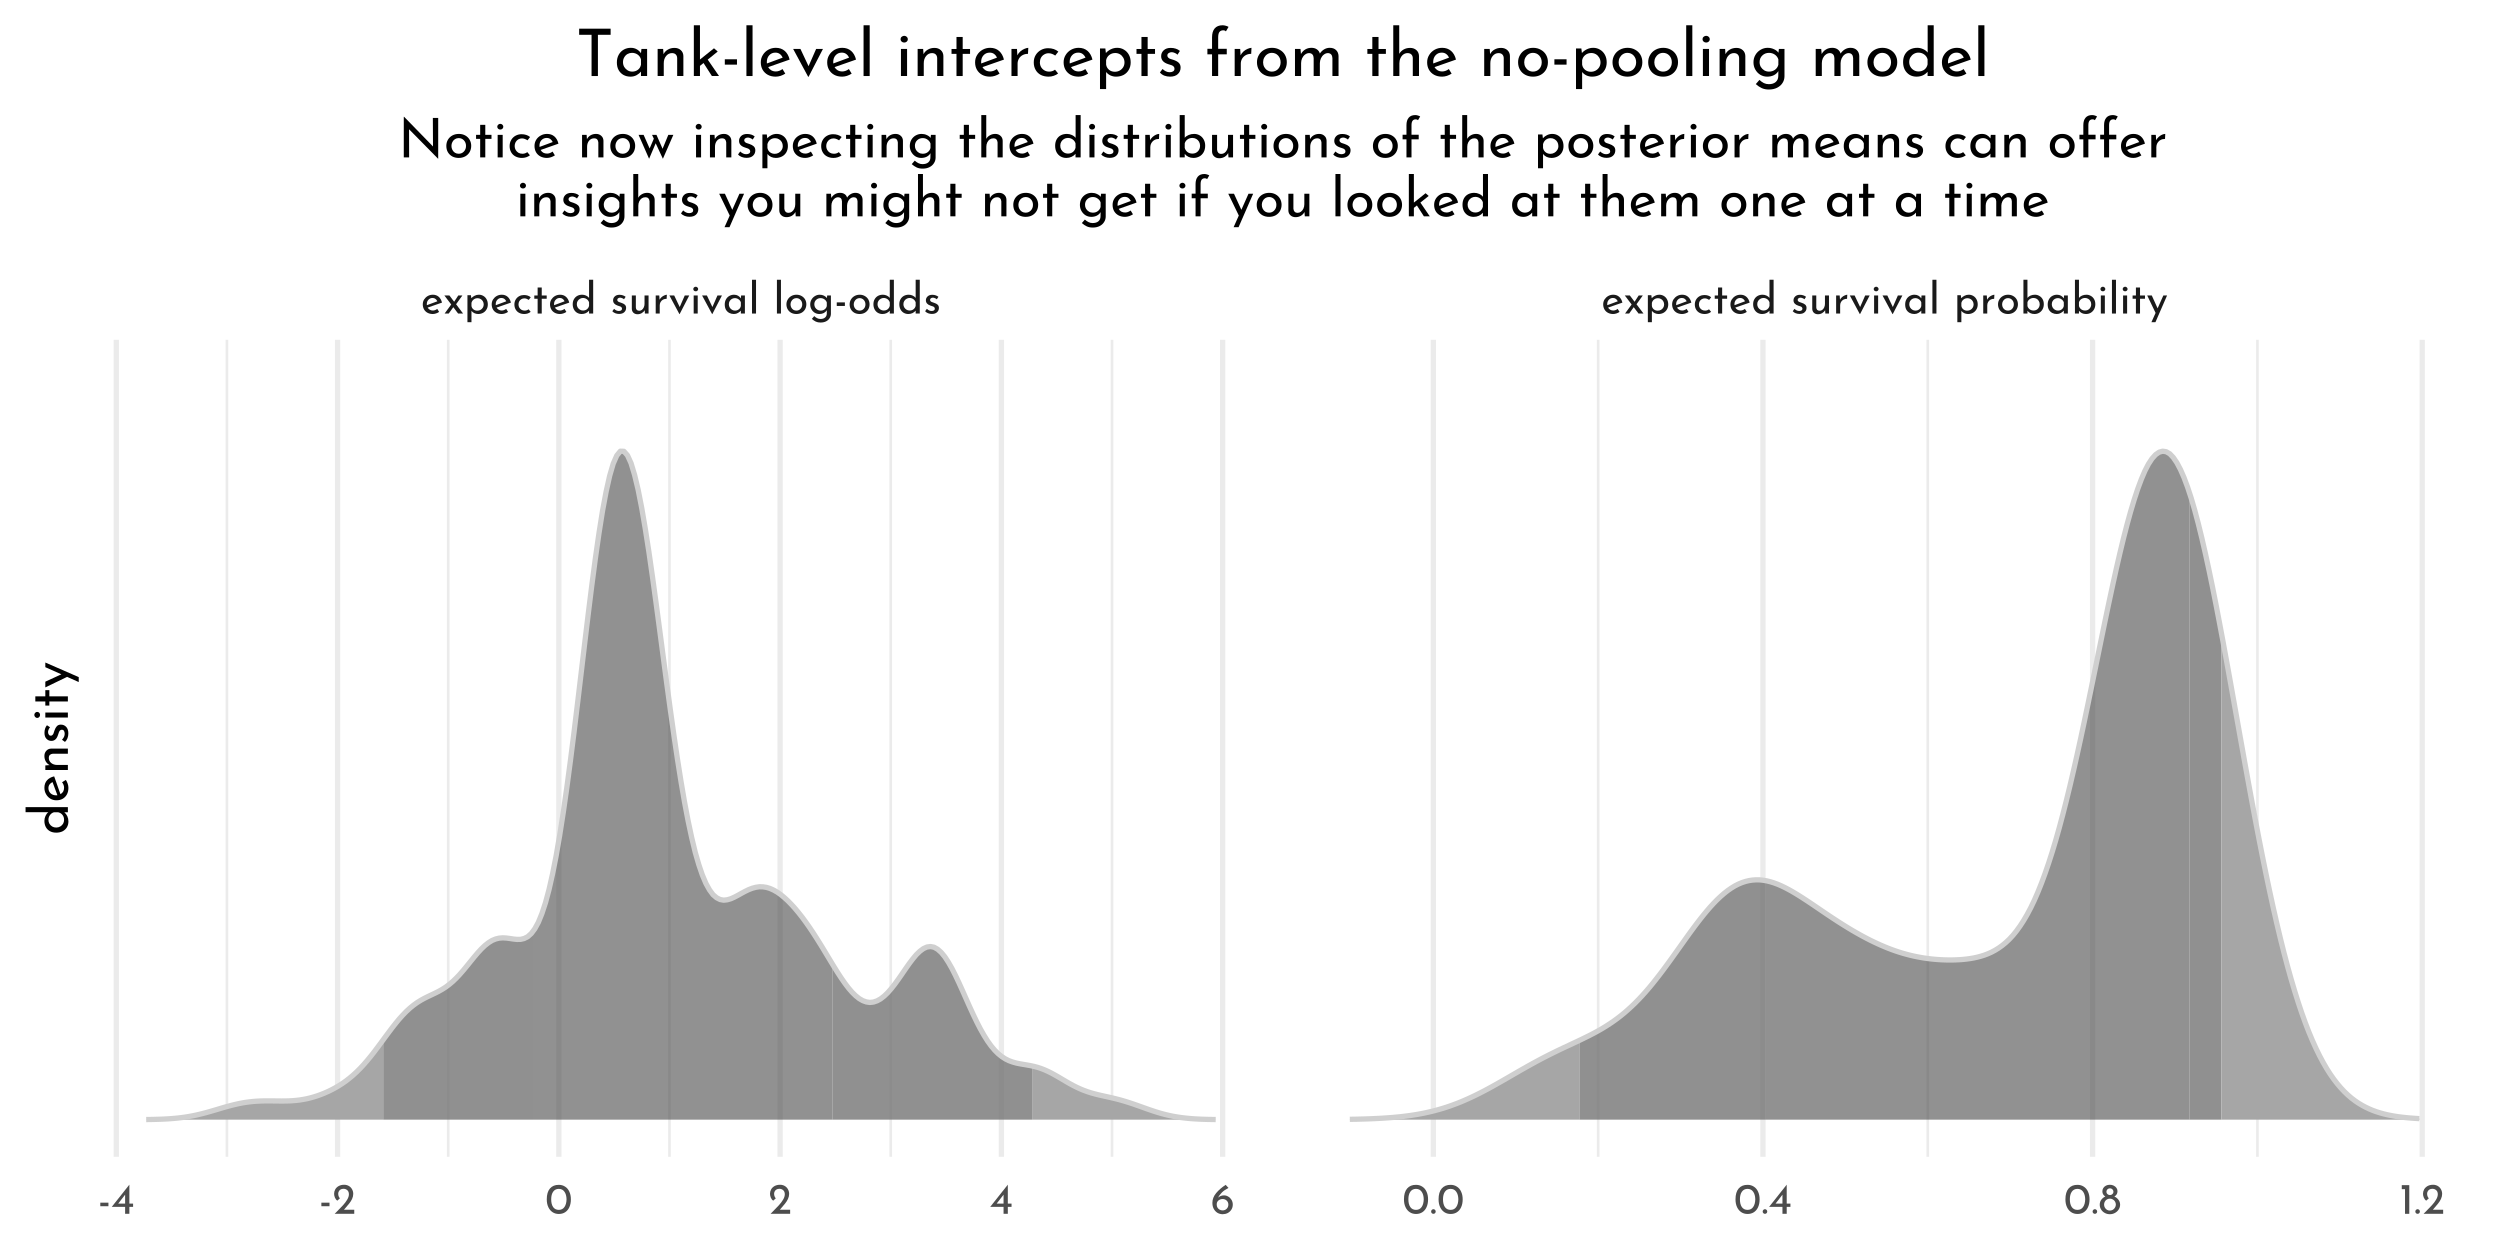 <?xml version="1.0" encoding="UTF-8"?>
<svg xmlns="http://www.w3.org/2000/svg" xmlns:xlink="http://www.w3.org/1999/xlink" width="504pt" height="252pt" viewBox="0 0 504 252" version="1.1">
<defs>
<g>
<symbol overflow="visible" id="glyph0-0">
<path style="stroke:none;" d=""/>
</symbol>
<symbol overflow="visible" id="glyph0-1">
<path style="stroke:none;" d="M 2.422 -0.609 C 2.723 -0.609 3.02 -0.719 3.312 -0.938 L 3.688 -0.328 C 3.488 -0.191 3.273 -0.086 3.047 -0.016 C 2.828 0.055 2.613 0.094 2.406 0.094 C 2 0.094 1.645 0.008 1.344 -0.156 C 1.039 -0.32 0.805 -0.551 0.641 -0.844 C 0.473 -1.145 0.391 -1.477 0.391 -1.844 C 0.391 -2.207 0.477 -2.535 0.656 -2.828 C 0.844 -3.117 1.086 -3.352 1.391 -3.531 C 1.703 -3.707 2.047 -3.797 2.422 -3.797 C 2.891 -3.797 3.285 -3.656 3.609 -3.375 C 3.93 -3.094 4.148 -2.703 4.266 -2.203 L 1.375 -1.203 C 1.488 -1.016 1.633 -0.867 1.812 -0.766 C 1.988 -0.66 2.191 -0.609 2.422 -0.609 Z M 2.359 -3.141 C 2.023 -3.141 1.75 -3.02 1.531 -2.781 C 1.312 -2.551 1.203 -2.254 1.203 -1.891 C 1.203 -1.805 1.207 -1.738 1.219 -1.688 L 3.328 -2.469 C 3.242 -2.664 3.117 -2.828 2.953 -2.953 C 2.797 -3.078 2.598 -3.141 2.359 -3.141 Z M 2.359 -3.141 "/>
</symbol>
<symbol overflow="visible" id="glyph0-2">
<path style="stroke:none;" d="M 2.938 0 L 1.969 -1.281 L 1.047 0 L 0.219 0 L 1.547 -1.828 L 0.172 -3.641 L 1.188 -3.641 L 2.141 -2.375 L 2.969 -3.641 L 3.797 -3.641 L 2.531 -1.875 L 3.938 0 Z M 2.938 0 "/>
</symbol>
<symbol overflow="visible" id="glyph0-3">
<path style="stroke:none;" d="M 3.016 -3.797 C 3.359 -3.797 3.664 -3.711 3.938 -3.547 C 4.219 -3.379 4.438 -3.145 4.594 -2.844 C 4.75 -2.551 4.828 -2.211 4.828 -1.828 C 4.828 -1.453 4.738 -1.117 4.562 -0.828 C 4.395 -0.535 4.16 -0.305 3.859 -0.141 C 3.566 0.016 3.238 0.094 2.875 0.094 C 2.602 0.094 2.348 0.035 2.109 -0.078 C 1.867 -0.191 1.676 -0.348 1.531 -0.547 L 1.531 1.75 L 0.719 1.75 L 0.719 -3.703 L 1.422 -3.703 L 1.5 -3.094 C 1.688 -3.301 1.91 -3.469 2.172 -3.594 C 2.43 -3.727 2.711 -3.797 3.016 -3.797 Z M 2.703 -0.578 C 2.93 -0.578 3.145 -0.629 3.344 -0.734 C 3.539 -0.836 3.695 -0.984 3.812 -1.172 C 3.938 -1.367 4 -1.586 4 -1.828 C 4 -2.066 3.941 -2.281 3.828 -2.469 C 3.723 -2.664 3.578 -2.816 3.391 -2.922 C 3.203 -3.035 2.992 -3.094 2.766 -3.094 C 2.453 -3.094 2.188 -3.004 1.969 -2.828 C 1.75 -2.66 1.602 -2.43 1.531 -2.141 L 1.531 -1.531 C 1.57 -1.25 1.703 -1.02 1.922 -0.844 C 2.148 -0.664 2.41 -0.578 2.703 -0.578 Z M 2.703 -0.578 "/>
</symbol>
<symbol overflow="visible" id="glyph0-4">
<path style="stroke:none;" d="M 3.672 -0.344 C 3.504 -0.207 3.305 -0.098 3.078 -0.016 C 2.859 0.055 2.629 0.094 2.391 0.094 C 1.992 0.094 1.645 0.016 1.344 -0.141 C 1.039 -0.305 0.805 -0.535 0.641 -0.828 C 0.473 -1.117 0.391 -1.453 0.391 -1.828 C 0.391 -2.203 0.477 -2.535 0.656 -2.828 C 0.832 -3.117 1.066 -3.344 1.359 -3.5 C 1.648 -3.656 1.969 -3.734 2.312 -3.734 C 2.875 -3.734 3.332 -3.582 3.688 -3.281 L 3.281 -2.75 C 3.164 -2.832 3.031 -2.906 2.875 -2.969 C 2.719 -3.031 2.555 -3.062 2.391 -3.062 C 2.172 -3.062 1.969 -3.004 1.781 -2.891 C 1.602 -2.785 1.461 -2.641 1.359 -2.453 C 1.266 -2.266 1.219 -2.055 1.219 -1.828 C 1.219 -1.598 1.27 -1.391 1.375 -1.203 C 1.488 -1.016 1.641 -0.863 1.828 -0.75 C 2.016 -0.645 2.227 -0.594 2.469 -0.594 C 2.758 -0.594 3.02 -0.68 3.25 -0.859 Z M 3.672 -0.344 "/>
</symbol>
<symbol overflow="visible" id="glyph0-5">
<path style="stroke:none;" d="M 1.891 -5.25 L 1.891 -3.641 L 2.891 -3.641 L 2.891 -2.984 L 1.891 -2.984 L 1.891 0 L 1.062 0 L 1.062 -2.984 L 0.391 -2.984 L 0.391 -3.641 L 1.062 -3.641 L 1.062 -5.25 Z M 1.891 -5.25 "/>
</symbol>
<symbol overflow="visible" id="glyph0-6">
<path style="stroke:none;" d="M 4.516 -6.812 L 4.516 0 L 3.688 0 L 3.688 -0.578 C 3.508 -0.367 3.289 -0.203 3.031 -0.078 C 2.781 0.035 2.504 0.094 2.203 0.094 C 1.859 0.094 1.547 0.008 1.266 -0.156 C 0.992 -0.32 0.781 -0.551 0.625 -0.844 C 0.469 -1.145 0.391 -1.488 0.391 -1.875 C 0.391 -2.27 0.473 -2.609 0.641 -2.891 C 0.805 -3.18 1.031 -3.406 1.312 -3.562 C 1.602 -3.719 1.93 -3.797 2.297 -3.797 C 2.566 -3.797 2.828 -3.738 3.078 -3.625 C 3.336 -3.508 3.539 -3.352 3.688 -3.156 L 3.688 -6.812 Z M 2.453 -0.609 C 2.766 -0.609 3.031 -0.691 3.25 -0.859 C 3.477 -1.035 3.625 -1.27 3.688 -1.562 L 3.688 -2.25 C 3.613 -2.508 3.461 -2.723 3.234 -2.891 C 3.004 -3.055 2.742 -3.141 2.453 -3.141 C 2.234 -3.141 2.031 -3.082 1.844 -2.969 C 1.656 -2.863 1.504 -2.719 1.391 -2.531 C 1.273 -2.344 1.219 -2.125 1.219 -1.875 C 1.219 -1.645 1.273 -1.43 1.391 -1.234 C 1.504 -1.047 1.656 -0.895 1.844 -0.781 C 2.031 -0.664 2.234 -0.609 2.453 -0.609 Z M 2.453 -0.609 "/>
</symbol>
<symbol overflow="visible" id="glyph0-7">
<path style="stroke:none;" d=""/>
</symbol>
<symbol overflow="visible" id="glyph0-8">
<path style="stroke:none;" d="M 1.734 0.078 C 1.473 0.078 1.219 0.031 0.969 -0.062 C 0.727 -0.156 0.531 -0.289 0.375 -0.469 L 0.734 -0.953 C 0.879 -0.805 1.031 -0.695 1.188 -0.625 C 1.352 -0.551 1.516 -0.516 1.672 -0.516 C 1.867 -0.516 2.023 -0.551 2.141 -0.625 C 2.266 -0.695 2.328 -0.812 2.328 -0.969 C 2.328 -1.094 2.289 -1.191 2.219 -1.266 C 2.145 -1.348 2.055 -1.406 1.953 -1.438 C 1.859 -1.477 1.695 -1.531 1.469 -1.594 C 0.844 -1.801 0.531 -2.16 0.531 -2.672 C 0.531 -2.973 0.645 -3.234 0.875 -3.453 C 1.102 -3.672 1.422 -3.781 1.828 -3.781 C 2.078 -3.781 2.301 -3.742 2.5 -3.672 C 2.707 -3.609 2.895 -3.508 3.062 -3.375 L 2.734 -2.875 C 2.641 -2.969 2.52 -3.039 2.375 -3.094 C 2.227 -3.156 2.094 -3.191 1.969 -3.203 C 1.801 -3.203 1.66 -3.16 1.547 -3.078 C 1.43 -3.004 1.375 -2.898 1.375 -2.766 C 1.375 -2.648 1.41 -2.555 1.484 -2.484 C 1.555 -2.41 1.633 -2.359 1.719 -2.328 C 1.801 -2.297 1.961 -2.238 2.203 -2.156 C 2.504 -2.062 2.738 -1.938 2.906 -1.781 C 3.07 -1.625 3.156 -1.41 3.156 -1.141 C 3.156 -0.785 3.031 -0.492 2.781 -0.266 C 2.539 -0.035 2.191 0.078 1.734 0.078 Z M 1.734 0.078 "/>
</symbol>
<symbol overflow="visible" id="glyph0-9">
<path style="stroke:none;" d="M 4.094 -3.641 L 4.094 0 L 3.359 0 L 3.312 -0.688 C 3.188 -0.445 2.992 -0.25 2.734 -0.094 C 2.473 0.062 2.188 0.141 1.875 0.141 C 1.539 0.141 1.266 0.039 1.047 -0.156 C 0.836 -0.363 0.727 -0.629 0.719 -0.953 L 0.719 -3.641 L 1.531 -3.641 L 1.531 -1.234 C 1.539 -1.035 1.598 -0.875 1.703 -0.75 C 1.816 -0.633 1.984 -0.57 2.203 -0.562 C 2.398 -0.562 2.578 -0.617 2.734 -0.734 C 2.898 -0.859 3.031 -1.023 3.125 -1.234 C 3.227 -1.453 3.281 -1.688 3.281 -1.938 L 3.281 -3.641 Z M 4.094 -3.641 "/>
</symbol>
<symbol overflow="visible" id="glyph0-10">
<path style="stroke:none;" d="M 1.5 -2.781 C 1.594 -2.977 1.723 -3.148 1.891 -3.297 C 2.066 -3.453 2.254 -3.57 2.453 -3.656 C 2.648 -3.738 2.82 -3.785 2.969 -3.797 L 2.922 -2.969 C 2.66 -2.977 2.422 -2.926 2.203 -2.812 C 1.992 -2.695 1.828 -2.535 1.703 -2.328 C 1.586 -2.117 1.531 -1.895 1.531 -1.656 L 1.531 0 L 0.719 0 L 0.719 -3.641 L 1.438 -3.641 Z M 1.5 -2.781 "/>
</symbol>
<symbol overflow="visible" id="glyph0-11">
<path style="stroke:none;" d="M 4.172 -3.641 L 2.234 0.109 L 2.188 0.109 L 0.172 -3.641 L 1.141 -3.641 L 2.25 -1.312 L 3.266 -3.641 Z M 4.172 -3.641 "/>
</symbol>
<symbol overflow="visible" id="glyph0-12">
<path style="stroke:none;" d="M 1.531 -3.641 L 1.531 0 L 0.719 0 L 0.719 -3.641 Z M 0.641 -4.938 C 0.641 -5.07 0.688 -5.18 0.781 -5.266 C 0.883 -5.359 1.004 -5.406 1.141 -5.406 C 1.266 -5.406 1.375 -5.359 1.469 -5.266 C 1.57 -5.18 1.625 -5.07 1.625 -4.938 C 1.625 -4.812 1.57 -4.703 1.469 -4.609 C 1.375 -4.523 1.266 -4.484 1.141 -4.484 C 1.004 -4.484 0.883 -4.523 0.781 -4.609 C 0.688 -4.703 0.641 -4.812 0.641 -4.938 Z M 0.641 -4.938 "/>
</symbol>
<symbol overflow="visible" id="glyph0-13">
<path style="stroke:none;" d="M 4.453 -3.641 L 4.453 0 L 3.641 0 L 3.641 -0.594 C 3.504 -0.426 3.312 -0.27 3.062 -0.125 C 2.82 0.02 2.547 0.094 2.234 0.094 C 1.891 0.094 1.578 0.02 1.297 -0.125 C 1.016 -0.281 0.789 -0.5 0.625 -0.781 C 0.469 -1.07 0.391 -1.422 0.391 -1.828 C 0.391 -2.223 0.473 -2.566 0.641 -2.859 C 0.805 -3.16 1.031 -3.391 1.312 -3.547 C 1.602 -3.711 1.922 -3.797 2.266 -3.797 C 2.578 -3.797 2.848 -3.727 3.078 -3.594 C 3.305 -3.457 3.492 -3.281 3.641 -3.062 L 3.688 -3.641 Z M 2.453 -0.594 C 2.754 -0.594 3.008 -0.676 3.219 -0.844 C 3.438 -1.008 3.578 -1.234 3.641 -1.516 L 3.641 -2.25 C 3.566 -2.5 3.414 -2.703 3.188 -2.859 C 2.969 -3.023 2.711 -3.109 2.422 -3.109 C 2.211 -3.109 2.016 -3.055 1.828 -2.953 C 1.641 -2.848 1.488 -2.695 1.375 -2.5 C 1.27 -2.312 1.219 -2.098 1.219 -1.859 C 1.219 -1.629 1.273 -1.414 1.391 -1.219 C 1.504 -1.031 1.656 -0.879 1.844 -0.766 C 2.031 -0.648 2.234 -0.594 2.453 -0.594 Z M 2.453 -0.594 "/>
</symbol>
<symbol overflow="visible" id="glyph0-14">
<path style="stroke:none;" d="M 1.531 -6.812 L 1.531 0 L 0.719 0 L 0.719 -6.812 Z M 1.531 -6.812 "/>
</symbol>
<symbol overflow="visible" id="glyph0-15">
<path style="stroke:none;" d="M 0.391 -1.859 C 0.391 -2.211 0.477 -2.535 0.656 -2.828 C 0.832 -3.129 1.07 -3.363 1.375 -3.531 C 1.688 -3.707 2.035 -3.797 2.422 -3.797 C 2.805 -3.797 3.148 -3.707 3.453 -3.531 C 3.754 -3.363 3.988 -3.133 4.156 -2.844 C 4.32 -2.551 4.406 -2.223 4.406 -1.859 C 4.406 -1.492 4.32 -1.16 4.156 -0.859 C 3.988 -0.566 3.75 -0.332 3.438 -0.156 C 3.133 0.008 2.789 0.094 2.406 0.094 C 2.02 0.094 1.676 0.016 1.375 -0.141 C 1.07 -0.305 0.832 -0.535 0.656 -0.828 C 0.477 -1.129 0.391 -1.473 0.391 -1.859 Z M 1.219 -1.844 C 1.219 -1.613 1.27 -1.398 1.375 -1.203 C 1.477 -1.016 1.617 -0.863 1.797 -0.75 C 1.973 -0.645 2.172 -0.594 2.391 -0.594 C 2.734 -0.594 3.016 -0.711 3.234 -0.953 C 3.461 -1.191 3.578 -1.488 3.578 -1.844 C 3.578 -2.207 3.461 -2.508 3.234 -2.75 C 3.016 -2.988 2.734 -3.109 2.391 -3.109 C 2.172 -3.109 1.973 -3.051 1.797 -2.938 C 1.617 -2.82 1.477 -2.664 1.375 -2.469 C 1.27 -2.281 1.219 -2.07 1.219 -1.844 Z M 1.219 -1.844 "/>
</symbol>
<symbol overflow="visible" id="glyph0-16">
<path style="stroke:none;" d="M 4.562 -3.641 L 4.562 0.031 C 4.562 0.363 4.473 0.664 4.297 0.938 C 4.129 1.207 3.891 1.422 3.578 1.578 C 3.266 1.734 2.895 1.812 2.469 1.812 C 2.102 1.812 1.785 1.75 1.516 1.625 C 1.254 1.5 0.988 1.316 0.719 1.078 L 1.203 0.516 C 1.398 0.703 1.598 0.844 1.797 0.938 C 1.992 1.039 2.211 1.094 2.453 1.094 C 2.859 1.094 3.172 0.992 3.391 0.797 C 3.609 0.609 3.723 0.348 3.734 0.016 L 3.734 -0.672 C 3.598 -0.441 3.398 -0.254 3.141 -0.109 C 2.879 0.023 2.582 0.094 2.25 0.094 C 1.906 0.094 1.594 0.008 1.312 -0.156 C 1.031 -0.332 0.805 -0.566 0.641 -0.859 C 0.473 -1.148 0.391 -1.477 0.391 -1.844 C 0.391 -2.207 0.477 -2.535 0.656 -2.828 C 0.832 -3.129 1.066 -3.363 1.359 -3.531 C 1.648 -3.707 1.961 -3.797 2.297 -3.797 C 2.609 -3.797 2.895 -3.734 3.156 -3.609 C 3.414 -3.484 3.613 -3.32 3.75 -3.125 L 3.812 -3.641 Z M 2.484 -0.594 C 2.797 -0.594 3.066 -0.676 3.297 -0.844 C 3.523 -1.008 3.672 -1.234 3.734 -1.516 L 3.734 -2.234 C 3.648 -2.492 3.492 -2.703 3.266 -2.859 C 3.035 -3.023 2.773 -3.109 2.484 -3.109 C 2.117 -3.109 1.816 -2.988 1.578 -2.75 C 1.336 -2.52 1.219 -2.223 1.219 -1.859 C 1.219 -1.629 1.273 -1.414 1.391 -1.219 C 1.504 -1.031 1.656 -0.879 1.844 -0.766 C 2.039 -0.648 2.254 -0.594 2.484 -0.594 Z M 2.484 -0.594 "/>
</symbol>
<symbol overflow="visible" id="glyph0-17">
<path style="stroke:none;" d="M 2.109 -2.25 L 2.109 -1.531 L 0.469 -1.531 L 0.469 -2.25 Z M 2.109 -2.25 "/>
</symbol>
<symbol overflow="visible" id="glyph0-18">
<path style="stroke:none;" d="M 3.047 -3.797 C 3.367 -3.797 3.664 -3.711 3.938 -3.547 C 4.219 -3.391 4.438 -3.164 4.594 -2.875 C 4.75 -2.594 4.828 -2.258 4.828 -1.875 C 4.828 -1.477 4.738 -1.129 4.562 -0.828 C 4.395 -0.535 4.164 -0.305 3.875 -0.141 C 3.594 0.016 3.281 0.094 2.938 0.094 C 2.633 0.094 2.363 0.035 2.125 -0.078 C 1.883 -0.203 1.688 -0.363 1.531 -0.562 L 1.531 0 L 0.719 0 L 0.719 -6.812 L 1.531 -6.812 L 1.531 -3.156 C 1.688 -3.352 1.895 -3.508 2.156 -3.625 C 2.426 -3.738 2.723 -3.797 3.047 -3.797 Z M 2.766 -0.609 C 3.117 -0.609 3.41 -0.727 3.641 -0.969 C 3.879 -1.219 4 -1.52 4 -1.875 C 4 -2.113 3.941 -2.328 3.828 -2.516 C 3.723 -2.711 3.578 -2.863 3.391 -2.969 C 3.203 -3.082 2.992 -3.141 2.766 -3.141 C 2.461 -3.141 2.195 -3.055 1.969 -2.891 C 1.75 -2.734 1.602 -2.523 1.531 -2.266 L 1.531 -1.516 C 1.602 -1.254 1.75 -1.035 1.969 -0.859 C 2.195 -0.691 2.461 -0.609 2.766 -0.609 Z M 2.766 -0.609 "/>
</symbol>
<symbol overflow="visible" id="glyph0-19">
<path style="stroke:none;" d="M 4.172 -3.641 L 1.828 1.75 L 1.016 1.75 L 1.859 -0.125 L 0.172 -3.641 L 1.094 -3.641 L 2.266 -1.047 L 3.422 -3.641 Z M 4.172 -3.641 "/>
</symbol>
<symbol overflow="visible" id="glyph0-20">
<path style="stroke:none;" d="M 4.406 -2.062 L 4.406 -1.406 L 3.656 -1.406 L 3.656 0 L 2.797 0 L 2.797 -1.406 L 0.109 -1.406 L 3.641 -5.859 L 3.656 -5.859 L 3.656 -2.062 Z M 2.797 -2.062 L 2.797 -3.859 L 1.406 -2.062 Z M 2.797 -2.062 "/>
</symbol>
<symbol overflow="visible" id="glyph0-21">
<path style="stroke:none;" d="M 4.422 -0.828 L 4.422 0 L 0.469 0 L 0.766 -0.297 C 1.359 -0.891 1.82 -1.367 2.156 -1.734 C 2.5 -2.109 2.781 -2.484 3 -2.859 C 3.227 -3.242 3.344 -3.602 3.344 -3.938 C 3.344 -4.301 3.234 -4.578 3.016 -4.766 C 2.805 -4.953 2.551 -5.047 2.25 -5.047 C 2.008 -5.047 1.805 -4.992 1.641 -4.891 C 1.484 -4.785 1.367 -4.656 1.297 -4.5 C 1.223 -4.352 1.188 -4.207 1.188 -4.062 C 1.188 -3.688 1.301 -3.375 1.531 -3.125 L 1.016 -2.656 C 0.816 -2.77 0.656 -2.969 0.531 -3.25 C 0.414 -3.531 0.359 -3.789 0.359 -4.031 C 0.359 -4.352 0.438 -4.656 0.594 -4.938 C 0.758 -5.219 0.992 -5.441 1.297 -5.609 C 1.609 -5.773 1.973 -5.859 2.391 -5.859 C 2.742 -5.859 3.062 -5.773 3.344 -5.609 C 3.625 -5.441 3.836 -5.219 3.984 -4.938 C 4.141 -4.656 4.219 -4.348 4.219 -4.016 C 4.219 -3.68 4.141 -3.344 3.984 -3 C 3.828 -2.664 3.629 -2.352 3.391 -2.062 C 3.16 -1.77 2.852 -1.406 2.469 -0.969 L 2.344 -0.828 Z M 4.422 -0.828 "/>
</symbol>
<symbol overflow="visible" id="glyph0-22">
<path style="stroke:none;" d="M 2.75 0.031 C 2.27 0.031 1.848 -0.086 1.484 -0.328 C 1.117 -0.566 0.832 -0.906 0.625 -1.344 C 0.414 -1.789 0.312 -2.316 0.312 -2.922 C 0.312 -3.879 0.523 -4.609 0.953 -5.109 C 1.391 -5.609 1.988 -5.852 2.75 -5.844 C 3.219 -5.844 3.633 -5.723 4 -5.484 C 4.375 -5.254 4.66 -4.914 4.859 -4.469 C 5.066 -4.031 5.172 -3.516 5.172 -2.922 C 5.172 -2.305 5.066 -1.773 4.859 -1.328 C 4.66 -0.891 4.375 -0.551 4 -0.312 C 3.633 -0.082 3.219 0.031 2.75 0.031 Z M 2.734 -0.797 C 3.234 -0.797 3.613 -0.988 3.875 -1.375 C 4.145 -1.758 4.285 -2.281 4.297 -2.938 C 4.285 -3.57 4.145 -4.078 3.875 -4.453 C 3.613 -4.836 3.234 -5.031 2.734 -5.031 C 2.242 -5.031 1.863 -4.836 1.594 -4.453 C 1.332 -4.078 1.203 -3.566 1.203 -2.922 C 1.203 -2.266 1.332 -1.742 1.594 -1.359 C 1.863 -0.984 2.242 -0.797 2.734 -0.797 Z M 2.734 -0.797 "/>
</symbol>
<symbol overflow="visible" id="glyph0-23">
<path style="stroke:none;" d="M 2.688 -3.719 C 2.988 -3.719 3.27 -3.633 3.531 -3.469 C 3.801 -3.312 4.02 -3.094 4.188 -2.812 C 4.352 -2.531 4.438 -2.211 4.438 -1.859 C 4.438 -1.484 4.344 -1.145 4.156 -0.844 C 3.969 -0.551 3.719 -0.32 3.406 -0.156 C 3.094 0 2.758 0.078 2.406 0.078 C 2.02 0.078 1.664 -0.016 1.344 -0.203 C 1.031 -0.398 0.781 -0.672 0.594 -1.016 C 0.414 -1.359 0.328 -1.758 0.328 -2.219 C 0.328 -2.914 0.578 -3.566 1.078 -4.172 C 1.578 -4.773 2.219 -5.332 3 -5.844 L 3.578 -5.219 C 3.047 -4.957 2.602 -4.656 2.25 -4.312 C 1.906 -3.969 1.648 -3.613 1.484 -3.25 C 1.785 -3.562 2.188 -3.719 2.688 -3.719 Z M 2.375 -0.688 C 2.707 -0.688 2.984 -0.797 3.203 -1.016 C 3.43 -1.234 3.547 -1.516 3.547 -1.859 C 3.547 -2.191 3.43 -2.461 3.203 -2.672 C 2.984 -2.879 2.707 -2.984 2.375 -2.984 C 2.164 -2.984 1.969 -2.938 1.781 -2.844 C 1.602 -2.758 1.461 -2.641 1.359 -2.484 C 1.254 -2.328 1.203 -2.16 1.203 -1.984 L 1.203 -1.828 C 1.203 -1.617 1.254 -1.426 1.359 -1.25 C 1.461 -1.082 1.602 -0.945 1.781 -0.844 C 1.969 -0.738 2.164 -0.688 2.375 -0.688 Z M 2.375 -0.688 "/>
</symbol>
<symbol overflow="visible" id="glyph0-24">
<path style="stroke:none;" d="M 0.297 -0.469 C 0.297 -0.594 0.344 -0.703 0.438 -0.797 C 0.531 -0.891 0.641 -0.938 0.766 -0.938 C 0.879 -0.938 0.984 -0.891 1.078 -0.797 C 1.172 -0.703 1.219 -0.594 1.219 -0.469 C 1.219 -0.332 1.172 -0.219 1.078 -0.125 C 0.984 -0.039 0.879 0 0.766 0 C 0.641 0 0.531 -0.039 0.438 -0.125 C 0.344 -0.219 0.297 -0.332 0.297 -0.469 Z M 0.297 -0.469 "/>
</symbol>
<symbol overflow="visible" id="glyph0-25">
<path style="stroke:none;" d="M 0.25 -1.828 C 0.25 -2.234 0.359 -2.578 0.578 -2.859 C 0.805 -3.148 1.07 -3.359 1.375 -3.484 C 1.188 -3.609 1.039 -3.754 0.938 -3.922 C 0.832 -4.086 0.781 -4.289 0.781 -4.531 C 0.781 -4.781 0.844 -5.004 0.969 -5.203 C 1.102 -5.41 1.285 -5.57 1.516 -5.688 C 1.742 -5.801 2.004 -5.859 2.297 -5.859 C 2.578 -5.859 2.832 -5.801 3.062 -5.688 C 3.301 -5.57 3.488 -5.414 3.625 -5.219 C 3.758 -5.02 3.828 -4.801 3.828 -4.562 C 3.828 -4.312 3.773 -4.102 3.672 -3.938 C 3.566 -3.77 3.41 -3.617 3.203 -3.484 C 3.523 -3.348 3.797 -3.133 4.016 -2.844 C 4.242 -2.562 4.359 -2.223 4.359 -1.828 C 4.359 -1.492 4.266 -1.18 4.078 -0.891 C 3.898 -0.598 3.648 -0.363 3.328 -0.188 C 3.016 -0.008 2.664 0.078 2.281 0.078 C 1.906 0.078 1.562 -0.008 1.25 -0.188 C 0.938 -0.363 0.691 -0.598 0.516 -0.891 C 0.336 -1.18 0.25 -1.492 0.25 -1.828 Z M 1.594 -4.438 C 1.594 -4.25 1.664 -4.094 1.812 -3.969 C 1.957 -3.844 2.125 -3.781 2.312 -3.781 C 2.5 -3.781 2.66 -3.844 2.797 -3.969 C 2.941 -4.094 3.016 -4.25 3.016 -4.438 C 3.016 -4.633 2.945 -4.801 2.812 -4.938 C 2.676 -5.07 2.508 -5.141 2.312 -5.141 C 2.113 -5.141 1.941 -5.07 1.797 -4.938 C 1.66 -4.801 1.594 -4.633 1.594 -4.438 Z M 1.125 -1.859 C 1.125 -1.648 1.176 -1.453 1.281 -1.266 C 1.383 -1.078 1.523 -0.926 1.703 -0.812 C 1.879 -0.707 2.07 -0.656 2.281 -0.656 C 2.5 -0.656 2.703 -0.707 2.891 -0.812 C 3.078 -0.926 3.223 -1.078 3.328 -1.266 C 3.441 -1.453 3.5 -1.648 3.5 -1.859 C 3.5 -2.078 3.445 -2.273 3.344 -2.453 C 3.238 -2.641 3.094 -2.785 2.906 -2.891 C 2.719 -3.004 2.52 -3.062 2.312 -3.062 C 2.094 -3.062 1.891 -3.008 1.703 -2.906 C 1.523 -2.801 1.383 -2.656 1.281 -2.469 C 1.176 -2.281 1.125 -2.078 1.125 -1.859 Z M 1.125 -1.859 "/>
</symbol>
<symbol overflow="visible" id="glyph0-26">
<path style="stroke:none;" d="M 1.984 -5.781 L 1.984 0 L 1.125 0 L 1.125 -4.969 L 0.469 -4.969 L 0.469 -5.781 Z M 1.984 -5.781 "/>
</symbol>
<symbol overflow="visible" id="glyph1-0">
<path style="stroke:none;" d=""/>
</symbol>
<symbol overflow="visible" id="glyph1-1">
<path style="stroke:none;" d="M -8.531 -5.641 L 0 -5.641 L 0 -4.609 L -0.719 -4.609 C -0.457 -4.391 -0.254 -4.117 -0.109 -3.797 C 0.035 -3.484 0.109 -3.133 0.109 -2.75 C 0.109 -2.32 0.008 -1.938 -0.188 -1.594 C -0.395 -1.25 -0.68 -0.977 -1.047 -0.781 C -1.422 -0.594 -1.852 -0.5 -2.344 -0.5 C -2.832 -0.5 -3.258 -0.598 -3.625 -0.797 C -3.988 -1.004 -4.266 -1.285 -4.453 -1.641 C -4.641 -2.004 -4.734 -2.414 -4.734 -2.875 C -4.734 -3.219 -4.66 -3.547 -4.516 -3.859 C -4.379 -4.18 -4.188 -4.438 -3.938 -4.625 L -8.531 -4.625 Z M -0.766 -3.062 C -0.766 -3.457 -0.867 -3.789 -1.078 -4.062 C -1.297 -4.344 -1.586 -4.523 -1.953 -4.609 L -2.812 -4.609 C -3.133 -4.523 -3.398 -4.336 -3.609 -4.047 C -3.816 -3.766 -3.922 -3.438 -3.922 -3.062 C -3.922 -2.789 -3.852 -2.535 -3.719 -2.297 C -3.582 -2.066 -3.395 -1.879 -3.156 -1.734 C -2.926 -1.598 -2.66 -1.531 -2.359 -1.531 C -2.055 -1.531 -1.785 -1.598 -1.547 -1.734 C -1.305 -1.879 -1.113 -2.066 -0.969 -2.297 C -0.832 -2.535 -0.766 -2.789 -0.766 -3.062 Z M -0.766 -3.062 "/>
</symbol>
<symbol overflow="visible" id="glyph1-2">
<path style="stroke:none;" d="M -0.766 -3.031 C -0.766 -3.406 -0.898 -3.773 -1.172 -4.141 L -0.406 -4.609 C -0.25 -4.367 -0.125 -4.109 -0.031 -3.828 C 0.062 -3.547 0.109 -3.27 0.109 -3 C 0.109 -2.5 0.004 -2.055 -0.203 -1.672 C -0.41 -1.297 -0.695 -1.004 -1.062 -0.797 C -1.426 -0.598 -1.844 -0.5 -2.312 -0.5 C -2.758 -0.5 -3.164 -0.609 -3.531 -0.828 C -3.906 -1.055 -4.195 -1.363 -4.406 -1.75 C -4.625 -2.133 -4.734 -2.562 -4.734 -3.031 C -4.734 -3.625 -4.562 -4.117 -4.219 -4.516 C -3.875 -4.91 -3.391 -5.18 -2.766 -5.328 L -1.5 -1.734 C -1.27 -1.859 -1.086 -2.031 -0.953 -2.25 C -0.828 -2.477 -0.766 -2.738 -0.766 -3.031 Z M -3.922 -2.953 C -3.922 -2.535 -3.773 -2.188 -3.484 -1.906 C -3.191 -1.633 -2.816 -1.5 -2.359 -1.5 C -2.254 -1.5 -2.172 -1.504 -2.109 -1.516 L -3.094 -4.172 C -3.344 -4.055 -3.539 -3.898 -3.688 -3.703 C -3.844 -3.504 -3.922 -3.254 -3.922 -2.953 Z M -3.922 -2.953 "/>
</symbol>
<symbol overflow="visible" id="glyph1-3">
<path style="stroke:none;" d="M -4.734 -3.719 C -4.734 -4.145 -4.602 -4.492 -4.344 -4.766 C -4.094 -5.047 -3.766 -5.191 -3.359 -5.203 L 0 -5.203 L 0 -4.172 L -3.016 -4.172 C -3.273 -4.148 -3.477 -4.07 -3.625 -3.938 C -3.77 -3.801 -3.844 -3.594 -3.844 -3.312 C -3.844 -2.906 -3.68 -2.566 -3.359 -2.297 C -3.035 -2.035 -2.629 -1.906 -2.141 -1.906 L 0 -1.906 L 0 -0.891 L -4.547 -0.891 L -4.547 -1.812 L -3.672 -1.875 C -4.004 -2.039 -4.266 -2.285 -4.453 -2.609 C -4.641 -2.93 -4.734 -3.301 -4.734 -3.719 Z M -4.734 -3.719 "/>
</symbol>
<symbol overflow="visible" id="glyph1-4">
<path style="stroke:none;" d="M 0.094 -2.172 C 0.094 -1.836 0.035 -1.52 -0.078 -1.219 C -0.191 -0.914 -0.363 -0.664 -0.594 -0.469 L -1.188 -0.906 C -1.008 -1.094 -0.875 -1.285 -0.781 -1.484 C -0.688 -1.691 -0.641 -1.895 -0.641 -2.094 C -0.641 -2.332 -0.688 -2.531 -0.781 -2.688 C -0.875 -2.844 -1.02 -2.922 -1.219 -2.922 C -1.375 -2.922 -1.5 -2.867 -1.594 -2.766 C -1.688 -2.672 -1.754 -2.562 -1.797 -2.438 C -1.848 -2.32 -1.914 -2.125 -2 -1.844 C -2.25 -1.062 -2.691 -0.672 -3.328 -0.672 C -3.711 -0.672 -4.039 -0.812 -4.312 -1.094 C -4.582 -1.375 -4.719 -1.77 -4.719 -2.281 C -4.719 -2.602 -4.676 -2.891 -4.594 -3.141 C -4.52 -3.391 -4.395 -3.617 -4.219 -3.828 L -3.594 -3.422 C -3.707 -3.305 -3.801 -3.156 -3.875 -2.969 C -3.957 -2.789 -4 -2.625 -4 -2.469 C -4 -2.258 -3.945 -2.082 -3.844 -1.938 C -3.75 -1.789 -3.617 -1.719 -3.453 -1.719 C -3.316 -1.719 -3.203 -1.766 -3.109 -1.859 C -3.016 -1.953 -2.945 -2.051 -2.906 -2.156 C -2.863 -2.258 -2.797 -2.461 -2.703 -2.766 C -2.578 -3.141 -2.414 -3.43 -2.219 -3.641 C -2.02 -3.848 -1.754 -3.953 -1.422 -3.953 C -0.984 -3.953 -0.617 -3.797 -0.328 -3.484 C -0.047 -3.18 0.094 -2.742 0.094 -2.172 Z M 0.094 -2.172 "/>
</symbol>
<symbol overflow="visible" id="glyph1-5">
<path style="stroke:none;" d="M -4.547 -1.906 L 0 -1.906 L 0 -0.891 L -4.547 -0.891 Z M -6.188 -0.812 C -6.344 -0.812 -6.477 -0.875 -6.594 -1 C -6.707 -1.125 -6.766 -1.266 -6.766 -1.422 C -6.766 -1.586 -6.707 -1.727 -6.594 -1.844 C -6.477 -1.969 -6.344 -2.031 -6.188 -2.031 C -6.02 -2.031 -5.879 -1.969 -5.766 -1.844 C -5.66 -1.727 -5.609 -1.586 -5.609 -1.422 C -5.609 -1.266 -5.66 -1.125 -5.766 -1 C -5.879 -0.875 -6.02 -0.812 -6.188 -0.812 Z M -6.188 -0.812 "/>
</symbol>
<symbol overflow="visible" id="glyph1-6">
<path style="stroke:none;" d="M -6.562 -2.359 L -4.547 -2.359 L -4.547 -3.609 L -3.734 -3.609 L -3.734 -2.359 L 0 -2.359 L 0 -1.328 L -3.734 -1.328 L -3.734 -0.5 L -4.547 -0.5 L -4.547 -1.328 L -6.562 -1.328 Z M -6.562 -2.359 "/>
</symbol>
<symbol overflow="visible" id="glyph1-7">
<path style="stroke:none;" d="M -4.547 -5.219 L 2.188 -2.281 L 2.188 -1.281 L -0.156 -2.328 L -4.547 -0.203 L -4.547 -1.359 L -1.312 -2.844 L -4.547 -4.281 Z M -4.547 -5.219 "/>
</symbol>
<symbol overflow="visible" id="glyph2-0">
<path style="stroke:none;" d=""/>
</symbol>
<symbol overflow="visible" id="glyph2-1">
<path style="stroke:none;" d="M 8.078 -7.953 L 8.078 0.266 L 8.047 0.266 L 2.203 -5.672 L 2.219 0 L 1.141 0 L 1.141 -8.188 L 1.203 -8.188 L 7.031 -2.203 L 7 -7.953 Z M 8.078 -7.953 "/>
</symbol>
<symbol overflow="visible" id="glyph2-2">
<path style="stroke:none;" d="M 0.5 -2.328 C 0.5 -2.766 0.602 -3.172 0.812 -3.547 C 1.031 -3.922 1.332 -4.211 1.719 -4.422 C 2.102 -4.629 2.539 -4.734 3.031 -4.734 C 3.508 -4.734 3.938 -4.629 4.312 -4.422 C 4.695 -4.211 4.992 -3.922 5.203 -3.547 C 5.41 -3.18 5.516 -2.773 5.516 -2.328 C 5.516 -1.867 5.41 -1.453 5.203 -1.078 C 4.992 -0.711 4.695 -0.422 4.312 -0.203 C 3.926 0.004 3.488 0.109 3 0.109 C 2.52 0.109 2.086 0.008 1.703 -0.188 C 1.328 -0.395 1.031 -0.68 0.812 -1.047 C 0.602 -1.41 0.5 -1.836 0.5 -2.328 Z M 1.531 -2.312 C 1.531 -2.02 1.594 -1.754 1.719 -1.516 C 1.844 -1.273 2.016 -1.082 2.234 -0.938 C 2.461 -0.801 2.711 -0.734 2.984 -0.734 C 3.41 -0.734 3.766 -0.883 4.047 -1.188 C 4.328 -1.488 4.469 -1.863 4.469 -2.312 C 4.469 -2.758 4.328 -3.133 4.047 -3.438 C 3.766 -3.738 3.41 -3.891 2.984 -3.891 C 2.711 -3.891 2.461 -3.816 2.234 -3.672 C 2.016 -3.535 1.844 -3.344 1.719 -3.094 C 1.594 -2.852 1.531 -2.594 1.531 -2.312 Z M 1.531 -2.312 "/>
</symbol>
<symbol overflow="visible" id="glyph2-3">
<path style="stroke:none;" d="M 2.359 -6.562 L 2.359 -4.547 L 3.609 -4.547 L 3.609 -3.734 L 2.359 -3.734 L 2.359 0 L 1.328 0 L 1.328 -3.734 L 0.5 -3.734 L 0.5 -4.547 L 1.328 -4.547 L 1.328 -6.562 Z M 2.359 -6.562 "/>
</symbol>
<symbol overflow="visible" id="glyph2-4">
<path style="stroke:none;" d="M 1.906 -4.547 L 1.906 0 L 0.891 0 L 0.891 -4.547 Z M 0.812 -6.188 C 0.812 -6.344 0.875 -6.477 1 -6.594 C 1.125 -6.707 1.266 -6.766 1.422 -6.766 C 1.586 -6.766 1.727 -6.707 1.844 -6.594 C 1.969 -6.477 2.031 -6.344 2.031 -6.188 C 2.031 -6.02 1.969 -5.879 1.844 -5.766 C 1.727 -5.66 1.586 -5.609 1.422 -5.609 C 1.266 -5.609 1.125 -5.66 1 -5.766 C 0.875 -5.879 0.812 -6.02 0.812 -6.188 Z M 0.812 -6.188 "/>
</symbol>
<symbol overflow="visible" id="glyph2-5">
<path style="stroke:none;" d="M 4.594 -0.422 C 4.383 -0.254 4.141 -0.125 3.859 -0.031 C 3.578 0.062 3.285 0.109 2.984 0.109 C 2.492 0.109 2.062 0.008 1.688 -0.188 C 1.312 -0.383 1.02 -0.664 0.812 -1.031 C 0.602 -1.395 0.5 -1.812 0.5 -2.281 C 0.5 -2.75 0.609 -3.164 0.828 -3.531 C 1.047 -3.895 1.336 -4.176 1.703 -4.375 C 2.066 -4.57 2.461 -4.672 2.891 -4.672 C 3.586 -4.672 4.164 -4.484 4.625 -4.109 L 4.109 -3.438 C 3.961 -3.539 3.789 -3.629 3.594 -3.703 C 3.406 -3.785 3.203 -3.828 2.984 -3.828 C 2.711 -3.828 2.461 -3.758 2.234 -3.625 C 2.016 -3.488 1.836 -3.301 1.703 -3.062 C 1.578 -2.832 1.516 -2.57 1.516 -2.281 C 1.516 -2 1.582 -1.738 1.719 -1.5 C 1.852 -1.27 2.035 -1.082 2.266 -0.938 C 2.504 -0.801 2.773 -0.734 3.078 -0.734 C 3.453 -0.734 3.781 -0.844 4.062 -1.062 Z M 4.594 -0.422 "/>
</symbol>
<symbol overflow="visible" id="glyph2-6">
<path style="stroke:none;" d="M 3.031 -0.766 C 3.406 -0.766 3.773 -0.898 4.141 -1.172 L 4.609 -0.406 C 4.367 -0.25 4.109 -0.125 3.828 -0.031 C 3.547 0.062 3.27 0.109 3 0.109 C 2.5 0.109 2.055 0.004 1.672 -0.203 C 1.297 -0.41 1.004 -0.695 0.797 -1.062 C 0.598 -1.426 0.5 -1.844 0.5 -2.312 C 0.5 -2.758 0.609 -3.164 0.828 -3.531 C 1.055 -3.906 1.363 -4.195 1.75 -4.406 C 2.133 -4.625 2.562 -4.734 3.031 -4.734 C 3.625 -4.734 4.117 -4.562 4.516 -4.219 C 4.91 -3.875 5.18 -3.391 5.328 -2.766 L 1.734 -1.5 C 1.859 -1.27 2.031 -1.086 2.25 -0.953 C 2.477 -0.828 2.738 -0.766 3.031 -0.766 Z M 2.953 -3.922 C 2.535 -3.922 2.188 -3.773 1.906 -3.484 C 1.633 -3.191 1.5 -2.816 1.5 -2.359 C 1.5 -2.254 1.504 -2.172 1.516 -2.109 L 4.172 -3.094 C 4.055 -3.344 3.898 -3.539 3.703 -3.688 C 3.504 -3.844 3.254 -3.922 2.953 -3.922 Z M 2.953 -3.922 "/>
</symbol>
<symbol overflow="visible" id="glyph2-7">
<path style="stroke:none;" d=""/>
</symbol>
<symbol overflow="visible" id="glyph2-8">
<path style="stroke:none;" d="M 3.719 -4.734 C 4.145 -4.734 4.492 -4.602 4.766 -4.344 C 5.047 -4.094 5.191 -3.766 5.203 -3.359 L 5.203 0 L 4.172 0 L 4.172 -3.016 C 4.148 -3.273 4.07 -3.477 3.938 -3.625 C 3.801 -3.77 3.594 -3.844 3.312 -3.844 C 2.906 -3.844 2.566 -3.68 2.297 -3.359 C 2.035 -3.035 1.906 -2.629 1.906 -2.141 L 1.906 0 L 0.891 0 L 0.891 -4.547 L 1.812 -4.547 L 1.875 -3.672 C 2.039 -4.004 2.285 -4.266 2.609 -4.453 C 2.93 -4.641 3.301 -4.734 3.719 -4.734 Z M 3.719 -4.734 "/>
</symbol>
<symbol overflow="visible" id="glyph2-9">
<path style="stroke:none;" d="M 7.219 -4.547 L 5.109 0.281 L 3.656 -2.844 L 2.328 0.281 L 0.203 -4.547 L 1.219 -4.547 L 2.438 -1.797 L 3.281 -3.766 L 2.922 -4.547 L 3.812 -4.547 L 5.047 -1.734 L 6.203 -4.547 Z M 7.219 -4.547 "/>
</symbol>
<symbol overflow="visible" id="glyph2-10">
<path style="stroke:none;" d="M 2.172 0.094 C 1.836 0.094 1.52 0.035 1.219 -0.078 C 0.914 -0.191 0.664 -0.363 0.469 -0.594 L 0.906 -1.188 C 1.094 -1.008 1.285 -0.875 1.484 -0.781 C 1.691 -0.688 1.895 -0.641 2.094 -0.641 C 2.332 -0.641 2.531 -0.688 2.688 -0.781 C 2.844 -0.875 2.922 -1.02 2.922 -1.219 C 2.922 -1.375 2.867 -1.5 2.766 -1.594 C 2.672 -1.688 2.562 -1.754 2.438 -1.797 C 2.32 -1.848 2.125 -1.914 1.844 -2 C 1.062 -2.25 0.672 -2.691 0.672 -3.328 C 0.672 -3.711 0.812 -4.039 1.094 -4.312 C 1.375 -4.582 1.77 -4.719 2.281 -4.719 C 2.602 -4.719 2.891 -4.676 3.141 -4.594 C 3.391 -4.52 3.617 -4.395 3.828 -4.219 L 3.422 -3.594 C 3.305 -3.707 3.156 -3.801 2.969 -3.875 C 2.789 -3.957 2.625 -4 2.469 -4 C 2.258 -4 2.082 -3.945 1.938 -3.844 C 1.789 -3.75 1.719 -3.617 1.719 -3.453 C 1.719 -3.316 1.766 -3.203 1.859 -3.109 C 1.953 -3.016 2.051 -2.945 2.156 -2.906 C 2.258 -2.863 2.461 -2.797 2.766 -2.703 C 3.141 -2.578 3.43 -2.414 3.641 -2.219 C 3.848 -2.02 3.953 -1.754 3.953 -1.422 C 3.953 -0.984 3.797 -0.617 3.484 -0.328 C 3.18 -0.047 2.742 0.094 2.172 0.094 Z M 2.172 0.094 "/>
</symbol>
<symbol overflow="visible" id="glyph2-11">
<path style="stroke:none;" d="M 3.766 -4.734 C 4.191 -4.734 4.578 -4.629 4.922 -4.422 C 5.266 -4.223 5.535 -3.938 5.734 -3.562 C 5.93 -3.195 6.031 -2.77 6.031 -2.281 C 6.031 -1.812 5.926 -1.395 5.719 -1.031 C 5.508 -0.664 5.219 -0.383 4.844 -0.188 C 4.469 0.008 4.051 0.109 3.594 0.109 C 3.258 0.109 2.941 0.039 2.641 -0.094 C 2.336 -0.238 2.094 -0.438 1.906 -0.688 L 1.906 2.188 L 0.891 2.188 L 0.891 -4.625 L 1.781 -4.625 L 1.875 -3.859 C 2.102 -4.117 2.379 -4.328 2.703 -4.484 C 3.035 -4.648 3.391 -4.734 3.766 -4.734 Z M 3.391 -0.719 C 3.672 -0.719 3.93 -0.785 4.172 -0.922 C 4.422 -1.055 4.617 -1.242 4.766 -1.484 C 4.922 -1.723 5 -1.988 5 -2.281 C 5 -2.582 4.93 -2.852 4.797 -3.094 C 4.66 -3.332 4.473 -3.52 4.234 -3.656 C 4.004 -3.801 3.742 -3.875 3.453 -3.875 C 3.066 -3.875 2.734 -3.766 2.453 -3.547 C 2.18 -3.328 2 -3.035 1.906 -2.672 L 1.906 -1.906 C 1.969 -1.562 2.133 -1.273 2.406 -1.047 C 2.688 -0.828 3.016 -0.719 3.391 -0.719 Z M 3.391 -0.719 "/>
</symbol>
<symbol overflow="visible" id="glyph2-12">
<path style="stroke:none;" d="M 5.703 -4.547 L 5.703 0.031 C 5.703 0.445 5.594 0.82 5.375 1.156 C 5.164 1.5 4.863 1.77 4.469 1.969 C 4.082 2.164 3.625 2.266 3.094 2.266 C 2.625 2.266 2.223 2.188 1.891 2.031 C 1.555 1.875 1.223 1.648 0.891 1.359 L 1.5 0.656 C 1.75 0.883 2 1.055 2.25 1.172 C 2.5 1.297 2.77 1.359 3.062 1.359 C 3.57 1.359 3.961 1.238 4.234 1 C 4.516 0.758 4.656 0.43 4.656 0.016 L 4.672 -0.844 C 4.504 -0.551 4.254 -0.316 3.922 -0.141 C 3.598 0.023 3.227 0.109 2.812 0.109 C 2.383 0.109 1.992 0.004 1.641 -0.203 C 1.297 -0.422 1.02 -0.711 0.812 -1.078 C 0.602 -1.441 0.5 -1.848 0.5 -2.297 C 0.5 -2.754 0.602 -3.172 0.812 -3.547 C 1.031 -3.922 1.32 -4.211 1.688 -4.422 C 2.062 -4.629 2.457 -4.734 2.875 -4.734 C 3.258 -4.734 3.613 -4.656 3.938 -4.5 C 4.27 -4.352 4.52 -4.16 4.688 -3.922 L 4.766 -4.547 Z M 3.109 -0.734 C 3.492 -0.734 3.828 -0.836 4.109 -1.047 C 4.398 -1.266 4.586 -1.547 4.672 -1.891 L 4.672 -2.797 C 4.566 -3.117 4.367 -3.379 4.078 -3.578 C 3.797 -3.785 3.473 -3.891 3.109 -3.891 C 2.66 -3.891 2.285 -3.742 1.984 -3.453 C 1.68 -3.16 1.531 -2.785 1.531 -2.328 C 1.531 -2.035 1.598 -1.77 1.734 -1.531 C 1.879 -1.289 2.07 -1.098 2.312 -0.953 C 2.551 -0.805 2.816 -0.734 3.109 -0.734 Z M 3.109 -0.734 "/>
</symbol>
<symbol overflow="visible" id="glyph2-13">
<path style="stroke:none;" d="M 3.719 -4.734 C 4.145 -4.734 4.492 -4.602 4.766 -4.344 C 5.047 -4.094 5.191 -3.766 5.203 -3.359 L 5.203 0 L 4.172 0 L 4.172 -3.016 C 4.148 -3.273 4.07 -3.477 3.938 -3.625 C 3.801 -3.77 3.594 -3.844 3.312 -3.844 C 3.051 -3.844 2.812 -3.77 2.594 -3.625 C 2.383 -3.477 2.219 -3.273 2.094 -3.016 C 1.969 -2.754 1.906 -2.461 1.906 -2.141 L 1.906 0 L 0.891 0 L 0.891 -8.531 L 1.891 -8.531 L 1.891 -3.734 C 2.055 -4.035 2.301 -4.273 2.625 -4.453 C 2.945 -4.641 3.312 -4.734 3.719 -4.734 Z M 3.719 -4.734 "/>
</symbol>
<symbol overflow="visible" id="glyph2-14">
<path style="stroke:none;" d="M 5.641 -8.531 L 5.641 0 L 4.609 0 L 4.609 -0.719 C 4.391 -0.457 4.117 -0.254 3.797 -0.109 C 3.484 0.035 3.133 0.109 2.75 0.109 C 2.32 0.109 1.938 0.008 1.594 -0.188 C 1.25 -0.395 0.977 -0.68 0.781 -1.047 C 0.594 -1.422 0.5 -1.852 0.5 -2.344 C 0.5 -2.832 0.598 -3.258 0.797 -3.625 C 1.004 -3.988 1.285 -4.266 1.641 -4.453 C 2.004 -4.641 2.414 -4.734 2.875 -4.734 C 3.219 -4.734 3.547 -4.66 3.859 -4.516 C 4.18 -4.379 4.438 -4.188 4.625 -3.938 L 4.625 -8.531 Z M 3.062 -0.766 C 3.457 -0.766 3.789 -0.867 4.062 -1.078 C 4.344 -1.297 4.523 -1.586 4.609 -1.953 L 4.609 -2.812 C 4.523 -3.133 4.336 -3.398 4.047 -3.609 C 3.766 -3.816 3.438 -3.922 3.062 -3.922 C 2.789 -3.922 2.535 -3.852 2.297 -3.719 C 2.066 -3.582 1.879 -3.395 1.734 -3.156 C 1.598 -2.926 1.531 -2.66 1.531 -2.359 C 1.531 -2.055 1.598 -1.785 1.734 -1.547 C 1.879 -1.305 2.066 -1.113 2.297 -0.969 C 2.535 -0.832 2.789 -0.766 3.062 -0.766 Z M 3.062 -0.766 "/>
</symbol>
<symbol overflow="visible" id="glyph2-15">
<path style="stroke:none;" d="M 1.875 -3.469 C 2 -3.719 2.164 -3.938 2.375 -4.125 C 2.594 -4.32 2.82 -4.473 3.062 -4.578 C 3.312 -4.68 3.523 -4.734 3.703 -4.734 L 3.656 -3.719 C 3.332 -3.727 3.035 -3.66 2.766 -3.516 C 2.492 -3.367 2.281 -3.164 2.125 -2.906 C 1.977 -2.645 1.906 -2.367 1.906 -2.078 L 1.906 0 L 0.891 0 L 0.891 -4.547 L 1.797 -4.547 Z M 1.875 -3.469 "/>
</symbol>
<symbol overflow="visible" id="glyph2-16">
<path style="stroke:none;" d="M 3.812 -4.734 C 4.219 -4.734 4.586 -4.633 4.922 -4.438 C 5.266 -4.238 5.535 -3.957 5.734 -3.594 C 5.93 -3.238 6.031 -2.828 6.031 -2.359 C 6.031 -1.859 5.926 -1.422 5.719 -1.047 C 5.508 -0.672 5.223 -0.383 4.859 -0.188 C 4.492 0.008 4.098 0.109 3.672 0.109 C 3.297 0.109 2.957 0.035 2.656 -0.109 C 2.352 -0.254 2.102 -0.453 1.906 -0.703 L 1.906 0 L 0.891 0 L 0.891 -8.531 L 1.906 -8.531 L 1.906 -3.953 C 2.102 -4.191 2.367 -4.379 2.703 -4.516 C 3.035 -4.66 3.406 -4.734 3.812 -4.734 Z M 3.453 -0.766 C 3.898 -0.766 4.27 -0.914 4.562 -1.219 C 4.852 -1.52 5 -1.898 5 -2.359 C 5 -2.648 4.93 -2.914 4.797 -3.156 C 4.66 -3.395 4.473 -3.582 4.234 -3.719 C 4.004 -3.852 3.742 -3.922 3.453 -3.922 C 3.078 -3.922 2.75 -3.82 2.469 -3.625 C 2.188 -3.426 2 -3.16 1.906 -2.828 L 1.906 -1.906 C 2 -1.57 2.18 -1.297 2.453 -1.078 C 2.734 -0.867 3.066 -0.766 3.453 -0.766 Z M 3.453 -0.766 "/>
</symbol>
<symbol overflow="visible" id="glyph2-17">
<path style="stroke:none;" d="M 5.125 -4.547 L 5.125 0 L 4.203 0 L 4.141 -0.875 C 3.984 -0.562 3.742 -0.305 3.422 -0.109 C 3.098 0.078 2.738 0.172 2.344 0.172 C 1.926 0.172 1.582 0.047 1.312 -0.203 C 1.039 -0.453 0.898 -0.781 0.891 -1.188 L 0.891 -4.547 L 1.906 -4.547 L 1.906 -1.547 C 1.926 -1.297 2.004 -1.094 2.141 -0.938 C 2.273 -0.789 2.477 -0.711 2.75 -0.703 C 3 -0.703 3.223 -0.773 3.422 -0.922 C 3.629 -1.078 3.797 -1.285 3.922 -1.547 C 4.047 -1.816 4.109 -2.113 4.109 -2.438 L 4.109 -4.547 Z M 5.125 -4.547 "/>
</symbol>
<symbol overflow="visible" id="glyph2-18">
<path style="stroke:none;" d="M 1.266 -3.641 L 0.484 -3.641 L 0.484 -4.562 L 1.266 -4.562 L 1.266 -6.484 C 1.266 -7.141 1.414 -7.645 1.719 -8 C 2.02 -8.352 2.457 -8.531 3.031 -8.531 C 3.195 -8.531 3.367 -8.504 3.547 -8.453 C 3.734 -8.398 3.895 -8.332 4.031 -8.25 L 3.594 -7.5 C 3.488 -7.613 3.336 -7.672 3.141 -7.672 C 2.859 -7.672 2.645 -7.578 2.5 -7.391 C 2.352 -7.203 2.281 -6.895 2.281 -6.469 L 2.281 -4.562 L 3.734 -4.562 L 3.734 -3.641 L 2.281 -3.641 L 2.281 0 L 1.266 0 Z M 1.266 -3.641 "/>
</symbol>
<symbol overflow="visible" id="glyph2-19">
<path style="stroke:none;" d="M 6.734 -4.734 C 7.172 -4.734 7.52 -4.609 7.781 -4.359 C 8.039 -4.117 8.176 -3.789 8.188 -3.375 L 8.188 0 L 7.172 0 L 7.172 -3 C 7.148 -3.539 6.91 -3.82 6.453 -3.844 C 6.18 -3.844 5.941 -3.766 5.734 -3.609 C 5.523 -3.453 5.363 -3.242 5.25 -2.984 C 5.133 -2.734 5.07 -2.461 5.062 -2.172 L 5.062 0 L 4.031 0 L 4.031 -3 C 4.008 -3.539 3.758 -3.82 3.281 -3.844 C 3.02 -3.844 2.785 -3.766 2.578 -3.609 C 2.367 -3.453 2.203 -3.242 2.078 -2.984 C 1.961 -2.723 1.906 -2.445 1.906 -2.156 L 1.906 0 L 0.891 0 L 0.891 -4.547 L 1.812 -4.547 L 1.891 -3.703 C 2.066 -4.023 2.305 -4.273 2.609 -4.453 C 2.91 -4.641 3.258 -4.734 3.656 -4.734 C 4.02 -4.734 4.328 -4.645 4.578 -4.469 C 4.828 -4.301 4.988 -4.066 5.062 -3.766 C 5.25 -4.066 5.488 -4.301 5.781 -4.469 C 6.07 -4.645 6.391 -4.734 6.734 -4.734 Z M 6.734 -4.734 "/>
</symbol>
<symbol overflow="visible" id="glyph2-20">
<path style="stroke:none;" d="M 5.562 -4.547 L 5.562 0 L 4.547 0 L 4.547 -0.75 C 4.379 -0.531 4.141 -0.332 3.828 -0.156 C 3.523 0.02 3.18 0.109 2.797 0.109 C 2.359 0.109 1.961 0.016 1.609 -0.172 C 1.266 -0.359 0.992 -0.629 0.797 -0.984 C 0.598 -1.348 0.5 -1.781 0.5 -2.281 C 0.5 -2.781 0.602 -3.211 0.812 -3.578 C 1.02 -3.953 1.301 -4.238 1.656 -4.438 C 2.008 -4.633 2.406 -4.734 2.844 -4.734 C 3.227 -4.734 3.562 -4.648 3.844 -4.484 C 4.133 -4.316 4.367 -4.098 4.547 -3.828 L 4.625 -4.547 Z M 3.062 -0.734 C 3.438 -0.734 3.758 -0.836 4.031 -1.047 C 4.301 -1.254 4.473 -1.539 4.547 -1.906 L 4.547 -2.812 C 4.453 -3.125 4.266 -3.379 3.984 -3.578 C 3.711 -3.785 3.395 -3.891 3.031 -3.891 C 2.758 -3.891 2.508 -3.82 2.281 -3.688 C 2.051 -3.562 1.867 -3.379 1.734 -3.141 C 1.598 -2.898 1.531 -2.629 1.531 -2.328 C 1.531 -2.035 1.598 -1.77 1.734 -1.531 C 1.879 -1.289 2.066 -1.098 2.297 -0.953 C 2.535 -0.805 2.789 -0.734 3.062 -0.734 Z M 3.062 -0.734 "/>
</symbol>
<symbol overflow="visible" id="glyph2-21">
<path style="stroke:none;" d="M 5.219 -4.547 L 2.281 2.188 L 1.281 2.188 L 2.328 -0.156 L 0.203 -4.547 L 1.359 -4.547 L 2.844 -1.312 L 4.281 -4.547 Z M 5.219 -4.547 "/>
</symbol>
<symbol overflow="visible" id="glyph2-22">
<path style="stroke:none;" d="M 1.906 -8.531 L 1.906 0 L 0.891 0 L 0.891 -8.531 Z M 1.906 -8.531 "/>
</symbol>
<symbol overflow="visible" id="glyph2-23">
<path style="stroke:none;" d="M 2.516 -2.188 L 1.906 -1.703 L 1.906 0 L 0.891 0 L 0.891 -8.531 L 1.906 -8.531 L 1.906 -2.766 L 4.266 -4.656 L 4.891 -4.109 L 3.219 -2.766 L 5.109 0 L 3.922 0 Z M 2.516 -2.188 "/>
</symbol>
<symbol overflow="visible" id="glyph3-0">
<path style="stroke:none;" d=""/>
</symbol>
<symbol overflow="visible" id="glyph3-1">
<path style="stroke:none;" d="M 7.016 -9.547 L 7.016 -8.312 L 4.453 -8.312 L 4.453 0 L 3.172 0 L 3.172 -8.312 L 0.672 -8.312 L 0.672 -9.547 Z M 7.016 -9.547 "/>
</symbol>
<symbol overflow="visible" id="glyph3-2">
<path style="stroke:none;" d="M 6.688 -5.469 L 6.688 0 L 5.453 0 L 5.453 -0.891 C 5.254 -0.641 4.969 -0.406 4.594 -0.188 C 4.227 0.02 3.816 0.125 3.359 0.125 C 2.836 0.125 2.367 0.016 1.953 -0.203 C 1.535 -0.43 1.203 -0.758 0.953 -1.188 C 0.711 -1.613 0.594 -2.129 0.594 -2.734 C 0.594 -3.328 0.719 -3.848 0.969 -4.297 C 1.219 -4.742 1.555 -5.086 1.984 -5.328 C 2.41 -5.566 2.883 -5.688 3.406 -5.688 C 3.875 -5.688 4.281 -5.582 4.625 -5.375 C 4.969 -5.176 5.242 -4.914 5.453 -4.594 L 5.547 -5.469 Z M 3.688 -0.891 C 4.133 -0.891 4.52 -1.016 4.844 -1.266 C 5.164 -1.516 5.367 -1.852 5.453 -2.281 L 5.453 -3.359 C 5.348 -3.754 5.129 -4.07 4.797 -4.312 C 4.461 -4.551 4.078 -4.672 3.641 -4.672 C 3.316 -4.672 3.016 -4.594 2.734 -4.438 C 2.461 -4.281 2.242 -4.055 2.078 -3.766 C 1.91 -3.484 1.828 -3.16 1.828 -2.797 C 1.828 -2.441 1.91 -2.117 2.078 -1.828 C 2.254 -1.547 2.484 -1.316 2.766 -1.141 C 3.047 -0.973 3.352 -0.891 3.688 -0.891 Z M 3.688 -0.891 "/>
</symbol>
<symbol overflow="visible" id="glyph3-3">
<path style="stroke:none;" d="M 4.469 -5.672 C 4.977 -5.672 5.398 -5.52 5.734 -5.219 C 6.066 -4.914 6.238 -4.523 6.25 -4.047 L 6.25 0 L 5 0 L 5 -3.625 C 4.988 -3.926 4.895 -4.164 4.719 -4.344 C 4.551 -4.52 4.301 -4.613 3.969 -4.625 C 3.488 -4.625 3.086 -4.426 2.766 -4.031 C 2.453 -3.645 2.297 -3.156 2.297 -2.562 L 2.297 0 L 1.062 0 L 1.062 -5.469 L 2.172 -5.469 L 2.25 -4.406 C 2.445 -4.801 2.738 -5.109 3.125 -5.328 C 3.508 -5.555 3.957 -5.672 4.469 -5.672 Z M 4.469 -5.672 "/>
</symbol>
<symbol overflow="visible" id="glyph3-4">
<path style="stroke:none;" d="M 3.016 -2.625 L 2.297 -2.047 L 2.297 0 L 1.062 0 L 1.062 -10.234 L 2.297 -10.234 L 2.297 -3.328 L 5.125 -5.594 L 5.875 -4.938 L 3.859 -3.312 L 6.141 0 L 4.703 0 Z M 3.016 -2.625 "/>
</symbol>
<symbol overflow="visible" id="glyph3-5">
<path style="stroke:none;" d="M 3.172 -3.375 L 3.172 -2.297 L 0.719 -2.297 L 0.719 -3.375 Z M 3.172 -3.375 "/>
</symbol>
<symbol overflow="visible" id="glyph3-6">
<path style="stroke:none;" d="M 2.297 -10.234 L 2.297 0 L 1.062 0 L 1.062 -10.234 Z M 2.297 -10.234 "/>
</symbol>
<symbol overflow="visible" id="glyph3-7">
<path style="stroke:none;" d="M 3.625 -0.922 C 4.082 -0.922 4.531 -1.082 4.969 -1.406 L 5.531 -0.484 C 5.238 -0.297 4.922 -0.145 4.578 -0.031 C 4.242 0.07 3.922 0.125 3.609 0.125 C 2.992 0.125 2.457 0 2 -0.25 C 1.551 -0.5 1.203 -0.844 0.953 -1.281 C 0.711 -1.719 0.594 -2.211 0.594 -2.766 C 0.594 -3.305 0.727 -3.797 1 -4.234 C 1.27 -4.68 1.633 -5.035 2.094 -5.297 C 2.562 -5.555 3.07 -5.688 3.625 -5.688 C 4.344 -5.688 4.941 -5.477 5.422 -5.062 C 5.898 -4.645 6.227 -4.062 6.406 -3.312 L 2.078 -1.797 C 2.234 -1.523 2.441 -1.312 2.703 -1.156 C 2.973 -1 3.281 -0.922 3.625 -0.922 Z M 3.531 -4.719 C 3.031 -4.719 2.617 -4.539 2.297 -4.188 C 1.973 -3.832 1.812 -3.383 1.812 -2.844 C 1.812 -2.707 1.816 -2.602 1.828 -2.531 L 5 -3.703 C 4.875 -4.004 4.688 -4.25 4.438 -4.438 C 4.195 -4.625 3.895 -4.719 3.531 -4.719 Z M 3.531 -4.719 "/>
</symbol>
<symbol overflow="visible" id="glyph3-8">
<path style="stroke:none;" d="M 6.266 -5.469 L 3.359 0.156 L 3.281 0.156 L 0.25 -5.469 L 1.719 -5.469 L 3.359 -1.984 L 4.891 -5.469 Z M 6.266 -5.469 "/>
</symbol>
<symbol overflow="visible" id="glyph3-9">
<path style="stroke:none;" d=""/>
</symbol>
<symbol overflow="visible" id="glyph3-10">
<path style="stroke:none;" d="M 2.297 -5.469 L 2.297 0 L 1.062 0 L 1.062 -5.469 Z M 0.984 -7.422 C 0.984 -7.617 1.055 -7.781 1.203 -7.906 C 1.359 -8.039 1.531 -8.109 1.719 -8.109 C 1.914 -8.109 2.086 -8.039 2.234 -7.906 C 2.379 -7.781 2.453 -7.617 2.453 -7.422 C 2.453 -7.234 2.379 -7.07 2.234 -6.938 C 2.086 -6.812 1.914 -6.75 1.719 -6.75 C 1.531 -6.75 1.359 -6.812 1.203 -6.938 C 1.055 -7.07 0.984 -7.234 0.984 -7.422 Z M 0.984 -7.422 "/>
</symbol>
<symbol overflow="visible" id="glyph3-11">
<path style="stroke:none;" d="M 2.844 -7.875 L 2.844 -5.453 L 4.328 -5.453 L 4.328 -4.469 L 2.844 -4.469 L 2.844 0 L 1.594 0 L 1.594 -4.469 L 0.594 -4.469 L 0.594 -5.453 L 1.594 -5.453 L 1.594 -7.875 Z M 2.844 -7.875 "/>
</symbol>
<symbol overflow="visible" id="glyph3-12">
<path style="stroke:none;" d="M 2.25 -4.172 C 2.395 -4.473 2.598 -4.738 2.859 -4.969 C 3.117 -5.195 3.395 -5.367 3.688 -5.484 C 3.977 -5.609 4.234 -5.676 4.453 -5.688 L 4.391 -4.469 C 3.992 -4.477 3.633 -4.395 3.312 -4.219 C 3 -4.051 2.75 -3.812 2.562 -3.5 C 2.383 -3.188 2.297 -2.852 2.297 -2.5 L 2.297 0 L 1.062 0 L 1.062 -5.469 L 2.172 -5.469 Z M 2.25 -4.172 "/>
</symbol>
<symbol overflow="visible" id="glyph3-13">
<path style="stroke:none;" d="M 5.5 -0.516 C 5.258 -0.316 4.969 -0.16 4.625 -0.047 C 4.289 0.066 3.945 0.125 3.594 0.125 C 3 0.125 2.473 0.008 2.016 -0.219 C 1.566 -0.457 1.219 -0.797 0.969 -1.234 C 0.719 -1.672 0.594 -2.176 0.594 -2.75 C 0.594 -3.312 0.723 -3.805 0.984 -4.234 C 1.254 -4.672 1.609 -5.008 2.047 -5.25 C 2.484 -5.488 2.957 -5.609 3.469 -5.609 C 4.312 -5.609 5.004 -5.379 5.547 -4.922 L 4.922 -4.125 C 4.742 -4.25 4.539 -4.359 4.312 -4.453 C 4.082 -4.547 3.836 -4.594 3.578 -4.594 C 3.254 -4.594 2.957 -4.508 2.688 -4.344 C 2.414 -4.188 2.203 -3.969 2.047 -3.688 C 1.898 -3.406 1.828 -3.094 1.828 -2.75 C 1.828 -2.406 1.906 -2.094 2.062 -1.812 C 2.227 -1.531 2.453 -1.305 2.734 -1.141 C 3.016 -0.973 3.336 -0.891 3.703 -0.891 C 4.148 -0.891 4.539 -1.02 4.875 -1.281 Z M 5.5 -0.516 "/>
</symbol>
<symbol overflow="visible" id="glyph3-14">
<path style="stroke:none;" d="M 4.531 -5.688 C 5.039 -5.688 5.5 -5.562 5.906 -5.312 C 6.32 -5.07 6.648 -4.727 6.891 -4.281 C 7.129 -3.844 7.25 -3.332 7.25 -2.75 C 7.25 -2.176 7.117 -1.672 6.859 -1.234 C 6.609 -0.797 6.258 -0.457 5.812 -0.219 C 5.363 0.008 4.859 0.125 4.297 0.125 C 3.898 0.125 3.52 0.039 3.156 -0.125 C 2.801 -0.301 2.516 -0.531 2.297 -0.812 L 2.297 2.625 L 1.062 2.625 L 1.062 -5.562 L 2.141 -5.562 L 2.25 -4.641 C 2.531 -4.953 2.863 -5.203 3.25 -5.391 C 3.645 -5.586 4.07 -5.688 4.531 -5.688 Z M 4.062 -0.859 C 4.406 -0.859 4.723 -0.938 5.016 -1.094 C 5.316 -1.258 5.555 -1.484 5.734 -1.766 C 5.91 -2.055 6 -2.379 6 -2.734 C 6 -3.098 5.914 -3.422 5.75 -3.703 C 5.582 -3.992 5.359 -4.223 5.078 -4.391 C 4.797 -4.555 4.484 -4.641 4.141 -4.641 C 3.68 -4.641 3.285 -4.508 2.953 -4.25 C 2.617 -4 2.398 -3.648 2.297 -3.203 L 2.297 -2.297 C 2.367 -1.867 2.566 -1.52 2.891 -1.25 C 3.223 -0.988 3.613 -0.859 4.062 -0.859 Z M 4.062 -0.859 "/>
</symbol>
<symbol overflow="visible" id="glyph3-15">
<path style="stroke:none;" d="M 2.609 0.125 C 2.203 0.125 1.816 0.055 1.453 -0.078 C 1.086 -0.223 0.789 -0.438 0.562 -0.719 L 1.094 -1.422 C 1.312 -1.211 1.539 -1.051 1.781 -0.938 C 2.031 -0.82 2.273 -0.766 2.516 -0.766 C 2.797 -0.766 3.031 -0.82 3.219 -0.938 C 3.406 -1.051 3.5 -1.227 3.5 -1.469 C 3.5 -1.656 3.441 -1.805 3.328 -1.922 C 3.211 -2.035 3.082 -2.117 2.938 -2.172 C 2.789 -2.223 2.547 -2.301 2.203 -2.406 C 1.273 -2.707 0.812 -3.238 0.812 -4 C 0.812 -4.457 0.977 -4.848 1.312 -5.172 C 1.656 -5.504 2.129 -5.672 2.734 -5.672 C 3.117 -5.672 3.461 -5.617 3.766 -5.516 C 4.066 -5.422 4.344 -5.27 4.594 -5.062 L 4.109 -4.297 C 3.961 -4.453 3.781 -4.57 3.562 -4.656 C 3.352 -4.75 3.148 -4.801 2.953 -4.812 C 2.711 -4.812 2.504 -4.75 2.328 -4.625 C 2.148 -4.508 2.062 -4.348 2.062 -4.141 C 2.062 -3.973 2.117 -3.832 2.234 -3.719 C 2.348 -3.613 2.461 -3.535 2.578 -3.484 C 2.703 -3.441 2.945 -3.363 3.312 -3.25 C 3.758 -3.102 4.109 -2.91 4.359 -2.672 C 4.609 -2.43 4.734 -2.109 4.734 -1.703 C 4.734 -1.172 4.547 -0.734 4.172 -0.391 C 3.805 -0.047 3.285 0.125 2.609 0.125 Z M 2.609 0.125 "/>
</symbol>
<symbol overflow="visible" id="glyph3-16">
<path style="stroke:none;" d="M 1.516 -4.375 L 0.578 -4.375 L 0.578 -5.484 L 1.516 -5.484 L 1.516 -7.781 C 1.516 -8.57 1.691 -9.176 2.047 -9.594 C 2.41 -10.02 2.941 -10.234 3.641 -10.234 C 3.836 -10.234 4.047 -10.203 4.266 -10.141 C 4.484 -10.086 4.676 -10.008 4.844 -9.906 L 4.312 -9 C 4.188 -9.145 4.004 -9.219 3.766 -9.219 C 3.43 -9.219 3.176 -9.102 3 -8.875 C 2.832 -8.645 2.75 -8.273 2.75 -7.766 L 2.75 -5.484 L 4.484 -5.484 L 4.484 -4.375 L 2.75 -4.375 L 2.75 0 L 1.516 0 Z M 1.516 -4.375 "/>
</symbol>
<symbol overflow="visible" id="glyph3-17">
<path style="stroke:none;" d="M 0.594 -2.781 C 0.594 -3.32 0.723 -3.812 0.984 -4.25 C 1.242 -4.695 1.602 -5.047 2.062 -5.297 C 2.531 -5.555 3.051 -5.688 3.625 -5.688 C 4.207 -5.688 4.723 -5.555 5.172 -5.297 C 5.629 -5.047 5.984 -4.703 6.234 -4.266 C 6.484 -3.828 6.609 -3.332 6.609 -2.781 C 6.609 -2.238 6.484 -1.742 6.234 -1.297 C 5.984 -0.859 5.629 -0.508 5.172 -0.25 C 4.711 0 4.191 0.125 3.609 0.125 C 3.035 0.125 2.52 0.004 2.062 -0.234 C 1.602 -0.473 1.242 -0.812 0.984 -1.25 C 0.723 -1.695 0.594 -2.207 0.594 -2.781 Z M 1.828 -2.766 C 1.828 -2.422 1.906 -2.102 2.062 -1.812 C 2.219 -1.531 2.43 -1.305 2.703 -1.141 C 2.973 -0.973 3.27 -0.891 3.594 -0.891 C 4.102 -0.891 4.523 -1.066 4.859 -1.422 C 5.191 -1.785 5.359 -2.234 5.359 -2.766 C 5.359 -3.305 5.191 -3.758 4.859 -4.125 C 4.523 -4.488 4.102 -4.672 3.594 -4.672 C 3.258 -4.672 2.957 -4.582 2.688 -4.406 C 2.426 -4.238 2.219 -4.008 2.062 -3.719 C 1.906 -3.426 1.828 -3.109 1.828 -2.766 Z M 1.828 -2.766 "/>
</symbol>
<symbol overflow="visible" id="glyph3-18">
<path style="stroke:none;" d="M 8.078 -5.688 C 8.609 -5.688 9.031 -5.535 9.344 -5.234 C 9.656 -4.941 9.82 -4.547 9.844 -4.047 L 9.844 0 L 8.609 0 L 8.609 -3.609 C 8.578 -4.242 8.285 -4.582 7.734 -4.625 C 7.422 -4.625 7.141 -4.523 6.891 -4.328 C 6.641 -4.141 6.441 -3.891 6.297 -3.578 C 6.16 -3.273 6.086 -2.945 6.078 -2.594 L 6.078 0 L 4.828 0 L 4.828 -3.609 C 4.805 -4.242 4.508 -4.582 3.938 -4.625 C 3.625 -4.625 3.344 -4.523 3.094 -4.328 C 2.844 -4.141 2.645 -3.891 2.5 -3.578 C 2.363 -3.266 2.297 -2.938 2.297 -2.594 L 2.297 0 L 1.062 0 L 1.062 -5.469 L 2.172 -5.469 L 2.266 -4.438 C 2.484 -4.832 2.773 -5.141 3.141 -5.359 C 3.504 -5.578 3.922 -5.688 4.391 -5.688 C 4.828 -5.688 5.191 -5.582 5.484 -5.375 C 5.785 -5.164 5.984 -4.883 6.078 -4.531 C 6.305 -4.883 6.594 -5.164 6.938 -5.375 C 7.289 -5.582 7.672 -5.688 8.078 -5.688 Z M 8.078 -5.688 "/>
</symbol>
<symbol overflow="visible" id="glyph3-19">
<path style="stroke:none;" d="M 4.469 -5.672 C 4.977 -5.672 5.398 -5.52 5.734 -5.219 C 6.066 -4.914 6.238 -4.523 6.25 -4.047 L 6.25 0 L 5 0 L 5 -3.625 C 4.988 -3.926 4.895 -4.164 4.719 -4.344 C 4.551 -4.52 4.301 -4.613 3.969 -4.625 C 3.656 -4.625 3.367 -4.535 3.109 -4.359 C 2.859 -4.18 2.66 -3.93 2.516 -3.609 C 2.367 -3.297 2.297 -2.945 2.297 -2.562 L 2.297 0 L 1.062 0 L 1.062 -10.234 L 2.266 -10.234 L 2.266 -4.469 C 2.473 -4.832 2.766 -5.125 3.141 -5.344 C 3.523 -5.562 3.969 -5.672 4.469 -5.672 Z M 4.469 -5.672 "/>
</symbol>
<symbol overflow="visible" id="glyph3-20">
<path style="stroke:none;" d="M 6.844 -5.469 L 6.844 0.047 C 6.844 0.547 6.711 0.992 6.453 1.391 C 6.203 1.797 5.836 2.117 5.359 2.359 C 4.891 2.598 4.336 2.719 3.703 2.719 C 3.148 2.719 2.672 2.625 2.266 2.438 C 1.867 2.258 1.469 1.988 1.062 1.625 L 1.797 0.781 C 2.098 1.062 2.395 1.273 2.688 1.422 C 2.988 1.566 3.32 1.641 3.688 1.641 C 4.289 1.641 4.754 1.492 5.078 1.203 C 5.41 0.91 5.582 0.52 5.594 0.031 L 5.609 -1 C 5.41 -0.656 5.113 -0.379 4.719 -0.172 C 4.32 0.023 3.867 0.125 3.359 0.125 C 2.859 0.125 2.395 0 1.969 -0.25 C 1.551 -0.508 1.219 -0.859 0.969 -1.297 C 0.719 -1.734 0.594 -2.223 0.594 -2.766 C 0.594 -3.316 0.723 -3.812 0.984 -4.25 C 1.242 -4.695 1.594 -5.047 2.031 -5.297 C 2.469 -5.555 2.941 -5.688 3.453 -5.688 C 3.91 -5.688 4.336 -5.594 4.734 -5.406 C 5.129 -5.227 5.426 -4.992 5.625 -4.703 L 5.719 -5.469 Z M 3.719 -0.891 C 4.188 -0.891 4.594 -1.016 4.938 -1.266 C 5.281 -1.523 5.504 -1.859 5.609 -2.266 L 5.609 -3.359 C 5.484 -3.754 5.25 -4.07 4.906 -4.312 C 4.562 -4.551 4.164 -4.672 3.719 -4.672 C 3.188 -4.672 2.738 -4.492 2.375 -4.141 C 2.008 -3.797 1.828 -3.348 1.828 -2.797 C 1.828 -2.441 1.91 -2.117 2.078 -1.828 C 2.254 -1.547 2.484 -1.316 2.766 -1.141 C 3.055 -0.973 3.375 -0.891 3.719 -0.891 Z M 3.719 -0.891 "/>
</symbol>
<symbol overflow="visible" id="glyph3-21">
<path style="stroke:none;" d="M 6.766 -10.234 L 6.766 0 L 5.531 0 L 5.531 -0.859 C 5.27 -0.547 4.945 -0.301 4.562 -0.125 C 4.176 0.039 3.754 0.125 3.297 0.125 C 2.785 0.125 2.32 0.004 1.906 -0.234 C 1.5 -0.484 1.176 -0.828 0.938 -1.266 C 0.707 -1.711 0.594 -2.227 0.594 -2.812 C 0.594 -3.406 0.711 -3.914 0.953 -4.344 C 1.203 -4.781 1.539 -5.113 1.969 -5.344 C 2.406 -5.57 2.898 -5.688 3.453 -5.688 C 3.859 -5.688 4.254 -5.598 4.641 -5.422 C 5.023 -5.254 5.328 -5.023 5.547 -4.734 L 5.547 -10.234 Z M 3.688 -0.922 C 4.156 -0.922 4.555 -1.047 4.891 -1.297 C 5.223 -1.555 5.438 -1.906 5.531 -2.344 L 5.531 -3.359 C 5.426 -3.766 5.203 -4.094 4.859 -4.344 C 4.516 -4.594 4.125 -4.719 3.688 -4.719 C 3.352 -4.719 3.047 -4.633 2.766 -4.469 C 2.484 -4.301 2.254 -4.07 2.078 -3.781 C 1.91 -3.5 1.828 -3.18 1.828 -2.828 C 1.828 -2.473 1.91 -2.148 2.078 -1.859 C 2.254 -1.566 2.484 -1.336 2.766 -1.172 C 3.047 -1.004 3.352 -0.922 3.688 -0.922 Z M 3.688 -0.922 "/>
</symbol>
</g>
<clipPath id="clip1">
  <path d="M 45 68.5 L 47 68.5 L 47 233.211 L 45 233.211 Z M 45 68.5 "/>
</clipPath>
<clipPath id="clip2">
  <path d="M 90 68.5 L 91 68.5 L 91 233.211 L 90 233.211 Z M 90 68.5 "/>
</clipPath>
<clipPath id="clip3">
  <path d="M 134 68.5 L 136 68.5 L 136 233.211 L 134 233.211 Z M 134 68.5 "/>
</clipPath>
<clipPath id="clip4">
  <path d="M 179 68.5 L 180 68.5 L 180 233.211 L 179 233.211 Z M 179 68.5 "/>
</clipPath>
<clipPath id="clip5">
  <path d="M 223 68.5 L 225 68.5 L 225 233.211 L 223 233.211 Z M 223 68.5 "/>
</clipPath>
<clipPath id="clip6">
  <path d="M 22 68.5 L 24 68.5 L 24 233.211 L 22 233.211 Z M 22 68.5 "/>
</clipPath>
<clipPath id="clip7">
  <path d="M 67 68.5 L 69 68.5 L 69 233.211 L 67 233.211 Z M 67 68.5 "/>
</clipPath>
<clipPath id="clip8">
  <path d="M 112 68.5 L 114 68.5 L 114 233.211 L 112 233.211 Z M 112 68.5 "/>
</clipPath>
<clipPath id="clip9">
  <path d="M 156 68.5 L 158 68.5 L 158 233.211 L 156 233.211 Z M 156 68.5 "/>
</clipPath>
<clipPath id="clip10">
  <path d="M 201 68.5 L 203 68.5 L 203 233.211 L 201 233.211 Z M 201 68.5 "/>
</clipPath>
<clipPath id="clip11">
  <path d="M 245 68.5 L 248 68.5 L 248 233.211 L 245 233.211 Z M 245 68.5 "/>
</clipPath>
<clipPath id="clip12">
  <path d="M 321 68.5 L 323 68.5 L 323 233.211 L 321 233.211 Z M 321 68.5 "/>
</clipPath>
<clipPath id="clip13">
  <path d="M 388 68.5 L 389 68.5 L 389 233.211 L 388 233.211 Z M 388 68.5 "/>
</clipPath>
<clipPath id="clip14">
  <path d="M 454 68.5 L 456 68.5 L 456 233.211 L 454 233.211 Z M 454 68.5 "/>
</clipPath>
<clipPath id="clip15">
  <path d="M 288 68.5 L 290 68.5 L 290 233.211 L 288 233.211 Z M 288 68.5 "/>
</clipPath>
<clipPath id="clip16">
  <path d="M 354 68.5 L 356 68.5 L 356 233.211 L 354 233.211 Z M 354 68.5 "/>
</clipPath>
<clipPath id="clip17">
  <path d="M 421 68.5 L 423 68.5 L 423 233.211 L 421 233.211 Z M 421 68.5 "/>
</clipPath>
<clipPath id="clip18">
  <path d="M 487 68.5 L 489 68.5 L 489 233.211 L 487 233.211 Z M 487 68.5 "/>
</clipPath>
</defs>
<g id="surface490">
<rect x="0" y="0" width="504" height="252" style="fill:rgb(100%,100%,100%);fill-opacity:1;stroke:none;"/>
<g clip-path="url(#clip1)" clip-rule="nonzero">
<path style="fill:none;stroke-width:0.533;stroke-linecap:butt;stroke-linejoin:round;stroke:rgb(92.157%,92.157%,92.157%);stroke-opacity:1;stroke-miterlimit:10;" d="M 45.75 233.211 L 45.75 68.5 "/>
</g>
<g clip-path="url(#clip2)" clip-rule="nonzero">
<path style="fill:none;stroke-width:0.533;stroke-linecap:butt;stroke-linejoin:round;stroke:rgb(92.157%,92.157%,92.157%);stroke-opacity:1;stroke-miterlimit:10;" d="M 90.359 233.211 L 90.359 68.5 "/>
</g>
<g clip-path="url(#clip3)" clip-rule="nonzero">
<path style="fill:none;stroke-width:0.533;stroke-linecap:butt;stroke-linejoin:round;stroke:rgb(92.157%,92.157%,92.157%);stroke-opacity:1;stroke-miterlimit:10;" d="M 134.965 233.211 L 134.965 68.5 "/>
</g>
<g clip-path="url(#clip4)" clip-rule="nonzero">
<path style="fill:none;stroke-width:0.533;stroke-linecap:butt;stroke-linejoin:round;stroke:rgb(92.157%,92.157%,92.157%);stroke-opacity:1;stroke-miterlimit:10;" d="M 179.574 233.211 L 179.574 68.5 "/>
</g>
<g clip-path="url(#clip5)" clip-rule="nonzero">
<path style="fill:none;stroke-width:0.533;stroke-linecap:butt;stroke-linejoin:round;stroke:rgb(92.157%,92.157%,92.157%);stroke-opacity:1;stroke-miterlimit:10;" d="M 224.184 233.211 L 224.184 68.5 "/>
</g>
<g clip-path="url(#clip6)" clip-rule="nonzero">
<path style="fill:none;stroke-width:1.067;stroke-linecap:butt;stroke-linejoin:round;stroke:rgb(92.157%,92.157%,92.157%);stroke-opacity:1;stroke-miterlimit:10;" d="M 23.445 233.211 L 23.445 68.5 "/>
</g>
<g clip-path="url(#clip7)" clip-rule="nonzero">
<path style="fill:none;stroke-width:1.067;stroke-linecap:butt;stroke-linejoin:round;stroke:rgb(92.157%,92.157%,92.157%);stroke-opacity:1;stroke-miterlimit:10;" d="M 68.055 233.211 L 68.055 68.5 "/>
</g>
<g clip-path="url(#clip8)" clip-rule="nonzero">
<path style="fill:none;stroke-width:1.067;stroke-linecap:butt;stroke-linejoin:round;stroke:rgb(92.157%,92.157%,92.157%);stroke-opacity:1;stroke-miterlimit:10;" d="M 112.664 233.211 L 112.664 68.5 "/>
</g>
<g clip-path="url(#clip9)" clip-rule="nonzero">
<path style="fill:none;stroke-width:1.067;stroke-linecap:butt;stroke-linejoin:round;stroke:rgb(92.157%,92.157%,92.157%);stroke-opacity:1;stroke-miterlimit:10;" d="M 157.27 233.211 L 157.27 68.5 "/>
</g>
<g clip-path="url(#clip10)" clip-rule="nonzero">
<path style="fill:none;stroke-width:1.067;stroke-linecap:butt;stroke-linejoin:round;stroke:rgb(92.157%,92.157%,92.157%);stroke-opacity:1;stroke-miterlimit:10;" d="M 201.879 233.211 L 201.879 68.5 "/>
</g>
<g clip-path="url(#clip11)" clip-rule="nonzero">
<path style="fill:none;stroke-width:1.067;stroke-linecap:butt;stroke-linejoin:round;stroke:rgb(92.157%,92.157%,92.157%);stroke-opacity:1;stroke-miterlimit:10;" d="M 246.488 233.211 L 246.488 68.5 "/>
</g>
<path style=" stroke:none;fill-rule:nonzero;fill:rgb(65.098%,65.098%,65.098%);fill-opacity:1;" d="M 29.473 225.699 L 30.191 225.691 L 30.91 225.676 L 31.629 225.656 L 32.348 225.633 L 33.066 225.605 L 33.785 225.566 L 34.504 225.516 L 35.223 225.457 L 35.941 225.387 L 36.66 225.301 L 37.379 225.199 L 38.098 225.082 L 38.816 224.949 L 39.535 224.801 L 40.254 224.633 L 40.973 224.453 L 41.691 224.262 L 42.41 224.059 L 43.848 223.637 L 44.566 223.422 L 45.285 223.211 L 46.004 223.012 L 46.723 222.82 L 47.441 222.645 L 48.16 222.484 L 48.879 222.344 L 49.598 222.227 L 50.316 222.133 L 51.035 222.055 L 51.75 222 L 52.469 221.965 L 53.188 221.945 L 53.906 221.938 L 54.625 221.941 L 56.781 221.965 L 57.5 221.957 L 58.219 221.941 L 58.938 221.902 L 59.656 221.844 L 60.375 221.762 L 61.094 221.648 L 61.812 221.512 L 62.531 221.34 L 63.25 221.141 L 63.969 220.914 L 64.688 220.652 L 65.406 220.367 L 66.125 220.047 L 66.844 219.699 L 67.562 219.316 L 68.281 218.895 L 69 218.438 L 69.719 217.934 L 70.438 217.379 L 71.156 216.777 L 71.875 216.117 L 72.594 215.402 L 73.312 214.629 L 74.031 213.801 L 74.75 212.93 L 75.469 212.012 L 76.188 211.059 L 76.906 210.09 L 77.266 209.602 L 77.266 225.727 L 29.473 225.727 Z M 29.473 225.699 "/>
<path style=" stroke:none;fill-rule:nonzero;fill:rgb(45.882%,45.882%,45.882%);fill-opacity:0.8;" d="M 77.266 209.602 L 77.625 209.113 L 78.344 208.145 L 79.062 207.195 L 79.781 206.281 L 80.5 205.414 L 81.219 204.617 L 81.938 203.879 L 82.656 203.219 L 83.375 202.633 L 84.094 202.117 L 84.812 201.668 L 85.531 201.27 L 86.25 200.91 L 86.969 200.57 L 87.688 200.227 L 88.406 199.867 L 89.125 199.461 L 89.844 199.004 L 90.562 198.469 L 91.281 197.859 L 92 197.172 L 92.719 196.406 L 93.438 195.578 L 94.156 194.707 L 94.875 193.816 L 95.594 192.934 L 96.312 192.09 L 97.031 191.305 L 97.75 190.621 L 98.469 190.055 L 99.188 189.602 L 99.906 189.305 L 100.625 189.129 L 101.344 189.07 L 102.062 189.105 L 102.781 189.199 L 103.5 189.309 L 104.219 189.383 L 104.938 189.375 L 105.656 189.207 L 106.375 188.848 L 107.094 188.207 L 107.453 187.727 L 107.453 225.727 L 77.266 225.727 Z M 77.266 209.602 "/>
<path style=" stroke:none;fill-rule:nonzero;fill:rgb(28.235%,28.235%,28.235%);fill-opacity:0.6;" d="M 107.453 187.727 L 107.812 187.25 L 108.531 185.941 L 109.25 184.172 L 109.969 181.988 L 110.688 179.312 L 111.406 176.137 L 112.125 172.5 L 112.844 168.332 L 113.562 163.73 L 114.281 158.715 L 115 153.316 L 115.719 147.645 L 116.438 141.742 L 117.156 135.723 L 117.875 129.68 L 118.594 123.734 L 119.312 117.977 L 120.031 112.543 L 120.75 107.527 L 121.469 102.992 L 122.188 99.145 L 122.906 95.93 L 123.625 93.469 L 124.344 91.836 L 125.062 90.961 L 125.777 90.984 L 126.496 91.793 L 127.215 93.367 L 127.934 95.746 L 128.652 98.754 L 129.371 102.414 L 130.09 106.602 L 130.809 111.207 L 131.527 116.199 L 132.246 121.426 L 132.965 126.809 L 133.684 132.254 L 134.402 137.676 L 135.121 142.969 L 135.84 148.078 L 136.559 152.941 L 137.277 157.469 L 137.996 161.668 L 138.715 165.449 L 139.434 168.82 L 140.152 171.793 L 140.871 174.289 L 141.59 176.398 L 142.309 178.09 L 143.027 179.391 L 143.746 180.367 L 144.465 180.984 L 145.184 181.348 L 145.902 181.473 L 146.621 181.395 L 147.34 181.184 L 148.059 180.863 L 148.777 180.484 L 149.496 180.082 L 150.215 179.695 L 150.934 179.348 L 151.652 179.07 L 152.371 178.879 L 153.09 178.773 L 153.809 178.789 L 154.527 178.898 L 155.246 179.117 L 155.965 179.441 L 156.684 179.852 L 157.402 180.359 L 158.121 180.949 L 158.84 181.609 L 159.559 182.344 L 160.277 183.137 L 160.996 183.996 L 161.715 184.91 L 162.434 185.879 L 163.152 186.902 L 163.871 187.969 L 164.59 189.082 L 165.309 190.227 L 166.027 191.398 L 166.746 192.59 L 167.465 193.785 L 167.824 194.375 L 167.824 225.727 L 107.453 225.727 Z M 107.453 187.727 "/>
<path style=" stroke:none;fill-rule:nonzero;fill:rgb(45.882%,45.882%,45.882%);fill-opacity:0.8;" d="M 167.824 194.375 L 168.184 194.965 L 168.902 196.113 L 169.621 197.215 L 170.34 198.242 L 171.059 199.188 L 171.777 200.027 L 172.496 200.734 L 173.215 201.312 L 173.934 201.73 L 174.652 201.988 L 175.371 202.094 L 176.09 202.012 L 176.809 201.773 L 177.527 201.375 L 178.246 200.816 L 178.965 200.125 L 179.684 199.305 L 180.402 198.391 L 181.121 197.398 L 181.84 196.363 L 182.559 195.312 L 183.277 194.293 L 183.996 193.34 L 184.715 192.48 L 185.434 191.781 L 186.152 191.246 L 186.871 190.918 L 187.59 190.824 L 188.309 190.961 L 189.027 191.367 L 189.746 192.004 L 190.465 192.871 L 191.184 193.965 L 191.902 195.227 L 192.621 196.641 L 193.34 198.164 L 194.059 199.754 L 194.777 201.375 L 195.496 202.988 L 196.215 204.555 L 196.934 206.047 L 197.652 207.445 L 198.371 208.711 L 199.086 209.855 L 199.805 210.855 L 200.523 211.707 L 201.242 212.43 L 201.961 213.008 L 202.68 213.469 L 203.398 213.828 L 204.117 214.094 L 204.836 214.297 L 205.555 214.449 L 206.273 214.574 L 206.992 214.695 L 207.711 214.824 L 208.07 214.902 L 208.07 225.727 L 167.824 225.727 Z M 167.824 194.375 "/>
<path style=" stroke:none;fill-rule:nonzero;fill:rgb(65.098%,65.098%,65.098%);fill-opacity:1;" d="M 208.07 214.902 L 208.43 214.98 L 209.148 215.168 L 209.867 215.402 L 210.586 215.68 L 211.305 216.004 L 212.023 216.363 L 212.742 216.758 L 213.461 217.172 L 214.18 217.598 L 214.898 218.02 L 215.617 218.434 L 216.336 218.828 L 217.055 219.188 L 217.773 219.52 L 218.492 219.816 L 219.211 220.078 L 219.93 220.312 L 220.648 220.512 L 221.367 220.695 L 222.086 220.863 L 222.805 221.023 L 223.523 221.18 L 224.242 221.344 L 224.961 221.52 L 225.68 221.703 L 226.398 221.906 L 227.117 222.121 L 227.836 222.352 L 228.555 222.594 L 229.273 222.844 L 230.711 223.359 L 231.43 223.613 L 232.148 223.859 L 232.867 224.098 L 233.586 224.32 L 234.305 224.527 L 235.023 224.715 L 235.742 224.883 L 236.461 225.031 L 237.18 225.16 L 237.898 225.27 L 238.617 225.363 L 239.336 225.441 L 240.055 225.508 L 240.773 225.559 L 241.492 225.598 L 242.211 225.633 L 242.93 225.656 L 243.648 225.676 L 245.086 225.699 L 245.086 225.727 L 208.07 225.727 Z M 208.07 214.902 "/>
<path style="fill:none;stroke-width:1.067;stroke-linecap:butt;stroke-linejoin:round;stroke:rgb(81.176%,81.176%,81.176%);stroke-opacity:1;stroke-miterlimit:10;" d="M 29.473 225.699 L 30.191 225.691 L 30.91 225.676 L 31.629 225.656 L 32.348 225.633 L 33.066 225.605 L 33.785 225.566 L 34.504 225.516 L 35.223 225.457 L 35.941 225.387 L 36.66 225.301 L 37.379 225.199 L 38.098 225.082 L 38.816 224.949 L 39.535 224.801 L 40.254 224.633 L 40.973 224.453 L 41.691 224.262 L 42.41 224.059 L 43.848 223.637 L 44.566 223.422 L 45.285 223.211 L 46.004 223.012 L 46.723 222.82 L 47.441 222.645 L 48.16 222.484 L 48.879 222.344 L 49.598 222.227 L 50.316 222.133 L 51.035 222.055 L 51.75 222 L 52.469 221.965 L 53.188 221.945 L 53.906 221.938 L 54.625 221.941 L 56.781 221.965 L 57.5 221.957 L 58.219 221.941 L 58.938 221.902 L 59.656 221.844 L 60.375 221.762 L 61.094 221.648 L 61.812 221.512 L 62.531 221.34 L 63.25 221.141 L 63.969 220.914 L 64.688 220.652 L 65.406 220.367 L 66.125 220.047 L 66.844 219.699 L 67.562 219.316 L 68.281 218.895 L 69 218.438 L 69.719 217.934 L 70.438 217.379 L 71.156 216.777 L 71.875 216.117 L 72.594 215.402 L 73.312 214.629 L 74.031 213.801 L 74.75 212.93 L 75.469 212.012 L 76.188 211.059 L 76.906 210.09 L 77.625 209.113 L 78.344 208.145 L 79.062 207.195 L 79.781 206.281 L 80.5 205.414 L 81.219 204.617 L 81.938 203.879 L 82.656 203.219 L 83.375 202.633 L 84.094 202.117 L 84.812 201.668 L 85.531 201.27 L 86.25 200.91 L 86.969 200.57 L 87.688 200.227 L 88.406 199.867 L 89.125 199.461 L 89.844 199.004 L 90.562 198.469 L 91.281 197.859 L 92 197.172 L 92.719 196.406 L 93.438 195.578 L 94.156 194.707 L 94.875 193.816 L 95.594 192.934 L 96.312 192.09 L 97.031 191.305 L 97.75 190.621 L 98.469 190.055 L 99.188 189.602 L 99.906 189.305 L 100.625 189.129 L 101.344 189.07 L 102.062 189.105 L 102.781 189.199 L 103.5 189.309 L 104.219 189.383 L 104.938 189.375 L 105.656 189.207 L 106.375 188.848 L 107.094 188.207 L 107.812 187.25 L 108.531 185.941 L 109.25 184.172 L 109.969 181.988 L 110.688 179.312 L 111.406 176.137 L 112.125 172.5 L 112.844 168.332 L 113.562 163.73 L 114.281 158.715 L 115 153.316 L 115.719 147.645 L 116.438 141.742 L 117.156 135.723 L 117.875 129.68 L 118.594 123.734 L 119.312 117.977 L 120.031 112.543 L 120.75 107.527 L 121.469 102.992 L 122.188 99.145 L 122.906 95.93 L 123.625 93.469 L 124.344 91.836 L 125.062 90.961 L 125.777 90.984 L 126.496 91.793 L 127.215 93.367 L 127.934 95.746 L 128.652 98.754 L 129.371 102.414 L 130.09 106.602 L 130.809 111.207 L 131.527 116.199 L 132.246 121.426 L 132.965 126.809 L 133.684 132.254 L 134.402 137.676 L 135.121 142.969 L 135.84 148.078 L 136.559 152.941 L 137.277 157.469 L 137.996 161.668 L 138.715 165.449 L 139.434 168.82 L 140.152 171.793 L 140.871 174.289 L 141.59 176.398 L 142.309 178.09 L 143.027 179.391 L 143.746 180.367 L 144.465 180.984 L 145.184 181.348 L 145.902 181.473 L 146.621 181.395 L 147.34 181.184 L 148.059 180.863 L 148.777 180.484 L 149.496 180.082 L 150.215 179.695 L 150.934 179.348 L 151.652 179.07 L 152.371 178.879 L 153.09 178.773 L 153.809 178.789 L 154.527 178.898 L 155.246 179.117 L 155.965 179.441 L 156.684 179.852 L 157.402 180.359 L 158.121 180.949 L 158.84 181.609 L 159.559 182.344 L 160.277 183.137 L 160.996 183.996 L 161.715 184.91 L 162.434 185.879 L 163.152 186.902 L 163.871 187.969 L 164.59 189.082 L 165.309 190.227 L 166.027 191.398 L 166.746 192.59 L 167.465 193.785 L 168.184 194.965 L 168.902 196.113 L 169.621 197.215 L 170.34 198.242 L 171.059 199.188 L 171.777 200.027 L 172.496 200.734 L 173.215 201.312 L 173.934 201.73 L 174.652 201.988 L 175.371 202.094 L 176.09 202.012 L 176.809 201.773 L 177.527 201.375 L 178.246 200.816 L 178.965 200.125 L 179.684 199.305 L 180.402 198.391 L 181.121 197.398 L 181.84 196.363 L 182.559 195.312 L 183.277 194.293 L 183.996 193.34 L 184.715 192.48 L 185.434 191.781 L 186.152 191.246 L 186.871 190.918 L 187.59 190.824 L 188.309 190.961 L 189.027 191.367 L 189.746 192.004 L 190.465 192.871 L 191.184 193.965 L 191.902 195.227 L 192.621 196.641 L 193.34 198.164 L 194.059 199.754 L 194.777 201.375 L 195.496 202.988 L 196.215 204.555 L 196.934 206.047 L 197.652 207.445 L 198.371 208.711 L 199.086 209.855 L 199.805 210.855 L 200.523 211.707 L 201.242 212.43 L 201.961 213.008 L 202.68 213.469 L 203.398 213.828 L 204.117 214.094 L 204.836 214.297 L 205.555 214.449 L 206.273 214.574 L 206.992 214.695 L 207.711 214.824 L 208.43 214.98 L 209.148 215.168 L 209.867 215.402 L 210.586 215.68 L 211.305 216.004 L 212.023 216.363 L 212.742 216.758 L 213.461 217.172 L 214.18 217.598 L 214.898 218.02 L 215.617 218.434 L 216.336 218.828 L 217.055 219.188 L 217.773 219.52 L 218.492 219.816 L 219.211 220.078 L 219.93 220.312 L 220.648 220.512 L 221.367 220.695 L 222.086 220.863 L 222.805 221.023 L 223.523 221.18 L 224.242 221.344 L 224.961 221.52 L 225.68 221.703 L 226.398 221.906 L 227.117 222.121 L 227.836 222.352 L 228.555 222.594 L 229.273 222.844 L 230.711 223.359 L 231.43 223.613 L 232.148 223.859 L 232.867 224.098 L 233.586 224.32 L 234.305 224.527 L 235.023 224.715 L 235.742 224.883 L 236.461 225.031 L 237.18 225.16 L 237.898 225.27 L 238.617 225.363 L 239.336 225.441 L 240.055 225.508 L 240.773 225.559 L 241.492 225.598 L 242.211 225.633 L 242.93 225.656 L 243.648 225.676 L 245.086 225.699 "/>
<g clip-path="url(#clip12)" clip-rule="nonzero">
<path style="fill:none;stroke-width:0.533;stroke-linecap:butt;stroke-linejoin:round;stroke:rgb(92.157%,92.157%,92.157%);stroke-opacity:1;stroke-miterlimit:10;" d="M 322.188 233.211 L 322.188 68.5 "/>
</g>
<g clip-path="url(#clip13)" clip-rule="nonzero">
<path style="fill:none;stroke-width:0.533;stroke-linecap:butt;stroke-linejoin:round;stroke:rgb(92.157%,92.157%,92.157%);stroke-opacity:1;stroke-miterlimit:10;" d="M 388.641 233.211 L 388.641 68.5 "/>
</g>
<g clip-path="url(#clip14)" clip-rule="nonzero">
<path style="fill:none;stroke-width:0.533;stroke-linecap:butt;stroke-linejoin:round;stroke:rgb(92.157%,92.157%,92.157%);stroke-opacity:1;stroke-miterlimit:10;" d="M 455.094 233.211 L 455.094 68.5 "/>
</g>
<g clip-path="url(#clip15)" clip-rule="nonzero">
<path style="fill:none;stroke-width:1.067;stroke-linecap:butt;stroke-linejoin:round;stroke:rgb(92.157%,92.157%,92.157%);stroke-opacity:1;stroke-miterlimit:10;" d="M 288.961 233.211 L 288.961 68.5 "/>
</g>
<g clip-path="url(#clip16)" clip-rule="nonzero">
<path style="fill:none;stroke-width:1.067;stroke-linecap:butt;stroke-linejoin:round;stroke:rgb(92.157%,92.157%,92.157%);stroke-opacity:1;stroke-miterlimit:10;" d="M 355.414 233.211 L 355.414 68.5 "/>
</g>
<g clip-path="url(#clip17)" clip-rule="nonzero">
<path style="fill:none;stroke-width:1.067;stroke-linecap:butt;stroke-linejoin:round;stroke:rgb(92.157%,92.157%,92.157%);stroke-opacity:1;stroke-miterlimit:10;" d="M 421.867 233.211 L 421.867 68.5 "/>
</g>
<g clip-path="url(#clip18)" clip-rule="nonzero">
<path style="fill:none;stroke-width:1.067;stroke-linecap:butt;stroke-linejoin:round;stroke:rgb(92.157%,92.157%,92.157%);stroke-opacity:1;stroke-miterlimit:10;" d="M 488.32 233.211 L 488.32 68.5 "/>
</g>
<path style=" stroke:none;fill-rule:nonzero;fill:rgb(65.098%,65.098%,65.098%);fill-opacity:1;" d="M 272.125 225.656 L 272.844 225.641 L 273.562 225.629 L 275 225.59 L 275.719 225.566 L 276.438 225.539 L 277.156 225.508 L 277.875 225.473 L 278.594 225.434 L 279.312 225.387 L 280.031 225.336 L 280.75 225.281 L 281.469 225.215 L 282.188 225.145 L 282.906 225.062 L 283.625 224.973 L 284.344 224.875 L 285.062 224.766 L 285.781 224.648 L 286.5 224.516 L 287.219 224.371 L 287.938 224.215 L 288.656 224.047 L 289.375 223.863 L 290.094 223.668 L 290.812 223.457 L 291.531 223.23 L 292.25 222.988 L 292.969 222.73 L 293.688 222.461 L 294.406 222.176 L 295.125 221.875 L 295.844 221.559 L 296.562 221.23 L 297.281 220.891 L 298 220.535 L 298.719 220.172 L 299.438 219.797 L 300.156 219.41 L 300.875 219.016 L 301.594 218.613 L 302.312 218.207 L 303.031 217.797 L 304.469 216.969 L 305.188 216.551 L 306.625 215.723 L 308.062 214.91 L 308.781 214.512 L 309.5 214.117 L 310.219 213.73 L 310.938 213.352 L 311.656 212.98 L 312.375 212.613 L 313.094 212.258 L 313.812 211.906 L 314.531 211.559 L 315.25 211.219 L 317.406 210.211 L 318.125 209.871 L 318.484 209.699 L 318.484 225.727 L 272.125 225.727 Z M 272.125 225.656 "/>
<path style=" stroke:none;fill-rule:nonzero;fill:rgb(45.882%,45.882%,45.882%);fill-opacity:0.8;" d="M 318.484 209.699 L 318.844 209.531 L 319.562 209.18 L 320.281 208.824 L 321 208.457 L 321.719 208.074 L 322.438 207.676 L 323.156 207.254 L 323.875 206.812 L 324.594 206.344 L 325.312 205.852 L 326.031 205.332 L 326.75 204.777 L 327.469 204.191 L 328.188 203.566 L 328.906 202.91 L 329.625 202.219 L 330.344 201.488 L 331.062 200.723 L 331.781 199.922 L 332.5 199.086 L 333.215 198.219 L 333.934 197.316 L 334.652 196.391 L 335.371 195.441 L 336.09 194.469 L 336.809 193.48 L 337.527 192.477 L 338.246 191.469 L 338.965 190.457 L 339.684 189.449 L 340.402 188.445 L 341.121 187.457 L 341.84 186.492 L 342.559 185.551 L 343.277 184.641 L 343.996 183.766 L 344.715 182.93 L 345.434 182.141 L 346.152 181.406 L 346.871 180.727 L 347.59 180.102 L 348.309 179.539 L 349.027 179.039 L 349.746 178.598 L 350.465 178.23 L 351.184 177.93 L 351.902 177.695 L 352.621 177.523 L 353.34 177.418 L 354.059 177.371 L 354.777 177.383 L 355.496 177.461 L 355.855 177.527 L 355.855 225.727 L 318.484 225.727 Z M 318.484 209.699 "/>
<path style=" stroke:none;fill-rule:nonzero;fill:rgb(28.235%,28.235%,28.235%);fill-opacity:0.6;" d="M 355.855 177.527 L 356.215 177.59 L 356.934 177.77 L 357.652 177.996 L 358.371 178.262 L 359.09 178.57 L 359.809 178.914 L 360.527 179.289 L 361.246 179.688 L 361.965 180.113 L 362.684 180.555 L 363.402 181.012 L 364.121 181.48 L 364.84 181.957 L 365.559 182.441 L 367.715 183.906 L 368.434 184.391 L 369.152 184.871 L 369.871 185.344 L 370.59 185.812 L 371.309 186.27 L 372.027 186.719 L 372.746 187.16 L 373.465 187.59 L 374.184 188.004 L 374.902 188.41 L 375.621 188.805 L 376.34 189.184 L 377.059 189.551 L 377.777 189.902 L 378.496 190.238 L 379.215 190.562 L 379.934 190.867 L 380.652 191.16 L 381.371 191.434 L 382.09 191.691 L 382.809 191.93 L 383.527 192.152 L 384.246 192.355 L 384.965 192.543 L 385.684 192.715 L 386.402 192.867 L 387.121 193.004 L 387.84 193.125 L 388.559 193.227 L 389.277 193.316 L 389.996 193.387 L 390.715 193.445 L 391.434 193.488 L 392.152 193.516 L 392.871 193.531 L 393.59 193.527 L 394.309 193.508 L 395.027 193.473 L 395.746 193.422 L 396.465 193.344 L 397.184 193.246 L 397.902 193.121 L 398.621 192.965 L 399.34 192.773 L 400.059 192.547 L 400.777 192.273 L 401.496 191.949 L 402.215 191.566 L 402.934 191.121 L 403.652 190.605 L 404.371 190.012 L 405.09 189.336 L 405.809 188.559 L 406.527 187.676 L 407.242 186.688 L 407.961 185.582 L 408.68 184.355 L 409.398 183 L 410.117 181.5 L 410.836 179.852 L 411.555 178.062 L 412.273 176.125 L 412.992 174.039 L 413.711 171.801 L 414.43 169.418 L 415.148 166.871 L 415.867 164.184 L 416.586 161.363 L 417.305 158.414 L 418.023 155.348 L 418.742 152.172 L 419.461 148.895 L 420.18 145.531 L 420.898 142.105 L 421.617 138.633 L 422.336 135.129 L 423.055 131.617 L 423.773 128.113 L 424.492 124.645 L 425.211 121.23 L 425.93 117.895 L 426.648 114.656 L 427.367 111.539 L 428.086 108.562 L 428.805 105.766 L 429.523 103.16 L 430.242 100.762 L 430.961 98.582 L 431.68 96.648 L 432.398 94.965 L 433.117 93.57 L 433.836 92.473 L 434.555 91.668 L 435.273 91.164 L 435.992 90.961 L 436.711 91.066 L 437.43 91.484 L 438.148 92.242 L 438.867 93.301 L 439.586 94.66 L 440.305 96.305 L 441.023 98.227 L 441.383 99.32 L 441.383 225.727 L 355.855 225.727 Z M 355.855 177.527 "/>
<path style=" stroke:none;fill-rule:nonzero;fill:rgb(45.882%,45.882%,45.882%);fill-opacity:0.8;" d="M 441.383 99.32 L 441.742 100.414 L 442.461 102.879 L 443.18 105.586 L 443.898 108.512 L 444.617 111.637 L 445.336 114.945 L 446.055 118.414 L 446.773 122.031 L 447.492 125.781 L 447.852 127.703 L 447.852 225.727 L 441.383 225.727 Z M 441.383 99.32 "/>
<path style=" stroke:none;fill-rule:nonzero;fill:rgb(65.098%,65.098%,65.098%);fill-opacity:1;" d="M 447.852 127.703 L 448.211 129.625 L 448.93 133.547 L 449.648 137.523 L 450.367 141.535 L 451.086 145.566 L 451.805 149.59 L 452.523 153.594 L 453.242 157.555 L 453.961 161.461 L 454.68 165.297 L 455.398 169.047 L 456.117 172.695 L 456.836 176.23 L 457.555 179.648 L 458.273 182.941 L 458.992 186.102 L 459.711 189.125 L 460.43 192.008 L 461.148 194.73 L 461.867 197.309 L 462.586 199.738 L 463.305 202.027 L 464.023 204.176 L 464.742 206.18 L 465.461 208.039 L 466.18 209.758 L 466.898 211.352 L 467.617 212.82 L 468.336 214.172 L 469.055 215.414 L 469.773 216.543 L 470.492 217.566 L 471.211 218.496 L 471.93 219.336 L 472.648 220.098 L 473.367 220.781 L 474.086 221.398 L 474.805 221.941 L 475.523 222.426 L 476.242 222.855 L 476.961 223.238 L 477.68 223.574 L 478.398 223.875 L 479.117 224.133 L 479.836 224.359 L 480.555 224.559 L 481.27 224.73 L 481.988 224.879 L 482.707 225.008 L 483.426 225.121 L 484.145 225.215 L 484.863 225.293 L 485.582 225.363 L 486.301 225.422 L 487.02 225.473 L 487.738 225.516 L 487.738 225.727 L 447.852 225.727 Z M 447.852 127.703 "/>
<path style="fill:none;stroke-width:1.067;stroke-linecap:butt;stroke-linejoin:round;stroke:rgb(81.176%,81.176%,81.176%);stroke-opacity:1;stroke-miterlimit:10;" d="M 272.125 225.656 L 272.844 225.641 L 273.562 225.629 L 275 225.59 L 275.719 225.566 L 276.438 225.539 L 277.156 225.508 L 277.875 225.473 L 278.594 225.434 L 279.312 225.387 L 280.031 225.336 L 280.75 225.281 L 281.469 225.215 L 282.188 225.145 L 282.906 225.062 L 283.625 224.973 L 284.344 224.875 L 285.062 224.766 L 285.781 224.648 L 286.5 224.516 L 287.219 224.371 L 287.938 224.215 L 288.656 224.047 L 289.375 223.863 L 290.094 223.668 L 290.812 223.457 L 291.531 223.23 L 292.25 222.988 L 292.969 222.73 L 293.688 222.461 L 294.406 222.176 L 295.125 221.875 L 295.844 221.559 L 296.562 221.23 L 297.281 220.891 L 298 220.535 L 298.719 220.172 L 299.438 219.797 L 300.156 219.41 L 300.875 219.016 L 301.594 218.613 L 302.312 218.207 L 303.031 217.797 L 304.469 216.969 L 305.188 216.551 L 306.625 215.723 L 308.062 214.91 L 308.781 214.512 L 309.5 214.117 L 310.219 213.73 L 310.938 213.352 L 311.656 212.98 L 312.375 212.613 L 313.094 212.258 L 313.812 211.906 L 314.531 211.559 L 315.25 211.219 L 317.406 210.211 L 318.844 209.531 L 319.562 209.18 L 320.281 208.824 L 321 208.457 L 321.719 208.074 L 322.438 207.676 L 323.156 207.254 L 323.875 206.812 L 324.594 206.344 L 325.312 205.852 L 326.031 205.332 L 326.75 204.777 L 327.469 204.191 L 328.188 203.566 L 328.906 202.91 L 329.625 202.219 L 330.344 201.488 L 331.062 200.723 L 331.781 199.922 L 332.5 199.086 L 333.215 198.219 L 333.934 197.316 L 334.652 196.391 L 335.371 195.441 L 336.09 194.469 L 336.809 193.48 L 337.527 192.477 L 338.246 191.469 L 338.965 190.457 L 339.684 189.449 L 340.402 188.445 L 341.121 187.457 L 341.84 186.492 L 342.559 185.551 L 343.277 184.641 L 343.996 183.766 L 344.715 182.93 L 345.434 182.141 L 346.152 181.406 L 346.871 180.727 L 347.59 180.102 L 348.309 179.539 L 349.027 179.039 L 349.746 178.598 L 350.465 178.23 L 351.184 177.93 L 351.902 177.695 L 352.621 177.523 L 353.34 177.418 L 354.059 177.371 L 354.777 177.383 L 355.496 177.461 L 356.215 177.59 L 356.934 177.77 L 357.652 177.996 L 358.371 178.262 L 359.09 178.57 L 359.809 178.914 L 360.527 179.289 L 361.246 179.688 L 361.965 180.113 L 362.684 180.555 L 363.402 181.012 L 364.121 181.48 L 364.84 181.957 L 365.559 182.441 L 367.715 183.906 L 368.434 184.391 L 369.152 184.871 L 369.871 185.344 L 370.59 185.812 L 371.309 186.27 L 372.027 186.719 L 372.746 187.16 L 373.465 187.59 L 374.184 188.004 L 374.902 188.41 L 375.621 188.805 L 376.34 189.184 L 377.059 189.551 L 377.777 189.902 L 378.496 190.238 L 379.215 190.562 L 379.934 190.867 L 380.652 191.16 L 381.371 191.434 L 382.09 191.691 L 382.809 191.93 L 383.527 192.152 L 384.246 192.355 L 384.965 192.543 L 385.684 192.715 L 386.402 192.867 L 387.121 193.004 L 387.84 193.125 L 388.559 193.227 L 389.277 193.316 L 389.996 193.387 L 390.715 193.445 L 391.434 193.488 L 392.152 193.516 L 392.871 193.531 L 393.59 193.527 L 394.309 193.508 L 395.027 193.473 L 395.746 193.422 L 396.465 193.344 L 397.184 193.246 L 397.902 193.121 L 398.621 192.965 L 399.34 192.773 L 400.059 192.547 L 400.777 192.273 L 401.496 191.949 L 402.215 191.566 L 402.934 191.121 L 403.652 190.605 L 404.371 190.012 L 405.09 189.336 L 405.809 188.559 L 406.527 187.676 L 407.242 186.688 L 407.961 185.582 L 408.68 184.355 L 409.398 183 L 410.117 181.5 L 410.836 179.852 L 411.555 178.062 L 412.273 176.125 L 412.992 174.039 L 413.711 171.801 L 414.43 169.418 L 415.148 166.871 L 415.867 164.184 L 416.586 161.363 L 417.305 158.414 L 418.023 155.348 L 418.742 152.172 L 419.461 148.895 L 420.18 145.531 L 420.898 142.105 L 421.617 138.633 L 422.336 135.129 L 423.055 131.617 L 423.773 128.113 L 424.492 124.645 L 425.211 121.23 L 425.93 117.895 L 426.648 114.656 L 427.367 111.539 L 428.086 108.562 L 428.805 105.766 L 429.523 103.16 L 430.242 100.762 L 430.961 98.582 L 431.68 96.648 L 432.398 94.965 L 433.117 93.57 L 433.836 92.473 L 434.555 91.668 L 435.273 91.164 L 435.992 90.961 L 436.711 91.066 L 437.43 91.484 L 438.148 92.242 L 438.867 93.301 L 439.586 94.66 L 440.305 96.305 L 441.023 98.227 L 441.742 100.414 L 442.461 102.879 L 443.18 105.586 L 443.898 108.512 L 444.617 111.637 L 445.336 114.945 L 446.055 118.414 L 446.773 122.031 L 447.492 125.781 L 448.211 129.625 L 448.93 133.547 L 449.648 137.523 L 450.367 141.535 L 451.086 145.566 L 451.805 149.59 L 452.523 153.594 L 453.242 157.555 L 453.961 161.461 L 454.68 165.297 L 455.398 169.047 L 456.117 172.695 L 456.836 176.23 L 457.555 179.648 L 458.273 182.941 L 458.992 186.102 L 459.711 189.125 L 460.43 192.008 L 461.148 194.73 L 461.867 197.309 L 462.586 199.738 L 463.305 202.027 L 464.023 204.176 L 464.742 206.18 L 465.461 208.039 L 466.18 209.758 L 466.898 211.352 L 467.617 212.82 L 468.336 214.172 L 469.055 215.414 L 469.773 216.543 L 470.492 217.566 L 471.211 218.496 L 471.93 219.336 L 472.648 220.098 L 473.367 220.781 L 474.086 221.398 L 474.805 221.941 L 475.523 222.426 L 476.242 222.855 L 476.961 223.238 L 477.68 223.574 L 478.398 223.875 L 479.117 224.133 L 479.836 224.359 L 480.555 224.559 L 481.27 224.73 L 481.988 224.879 L 482.707 225.008 L 483.426 225.121 L 484.145 225.215 L 484.863 225.293 L 485.582 225.363 L 486.301 225.422 L 487.02 225.473 L 487.738 225.516 "/>
<g style="fill:rgb(10.196%,10.196%,10.196%);fill-opacity:1;">
  <use xlink:href="#glyph0-1" x="84.84" y="63.211"/>
  <use xlink:href="#glyph0-2" x="89.416" y="63.211"/>
  <use xlink:href="#glyph0-3" x="93.517" y="63.211"/>
  <use xlink:href="#glyph0-1" x="98.735" y="63.211"/>
  <use xlink:href="#glyph0-4" x="103.311" y="63.211"/>
  <use xlink:href="#glyph0-5" x="107.324" y="63.211"/>
  <use xlink:href="#glyph0-1" x="110.492" y="63.211"/>
  <use xlink:href="#glyph0-6" x="115.068" y="63.211"/>
  <use xlink:href="#glyph0-7" x="120.286" y="63.211"/>
  <use xlink:href="#glyph0-8" x="123.067" y="63.211"/>
  <use xlink:href="#glyph0-9" x="126.657" y="63.211"/>
  <use xlink:href="#glyph0-10" x="131.471" y="63.211"/>
  <use xlink:href="#glyph0-11" x="134.78" y="63.211"/>
  <use xlink:href="#glyph0-12" x="139.127" y="63.211"/>
  <use xlink:href="#glyph0-11" x="141.371" y="63.211"/>
  <use xlink:href="#glyph0-13" x="145.718" y="63.211"/>
  <use xlink:href="#glyph0-14" x="150.884" y="63.211"/>
  <use xlink:href="#glyph0-7" x="153.128" y="63.211"/>
  <use xlink:href="#glyph0-14" x="155.909" y="63.211"/>
  <use xlink:href="#glyph0-15" x="158.153" y="63.211"/>
  <use xlink:href="#glyph0-16" x="162.949" y="63.211"/>
  <use xlink:href="#glyph0-17" x="168.22" y="63.211"/>
  <use xlink:href="#glyph0-15" x="170.895" y="63.211"/>
  <use xlink:href="#glyph0-6" x="175.691" y="63.211"/>
  <use xlink:href="#glyph0-6" x="180.909" y="63.211"/>
  <use xlink:href="#glyph0-8" x="186.128" y="63.211"/>
</g>
<g style="fill:rgb(10.196%,10.196%,10.196%);fill-opacity:1;">
  <use xlink:href="#glyph0-1" x="322.812" y="63.211"/>
  <use xlink:href="#glyph0-2" x="327.389" y="63.211"/>
  <use xlink:href="#glyph0-3" x="331.489" y="63.211"/>
  <use xlink:href="#glyph0-1" x="336.708" y="63.211"/>
  <use xlink:href="#glyph0-4" x="341.284" y="63.211"/>
  <use xlink:href="#glyph0-5" x="345.296" y="63.211"/>
  <use xlink:href="#glyph0-1" x="348.464" y="63.211"/>
  <use xlink:href="#glyph0-6" x="353.041" y="63.211"/>
  <use xlink:href="#glyph0-7" x="358.259" y="63.211"/>
  <use xlink:href="#glyph0-8" x="361.04" y="63.211"/>
  <use xlink:href="#glyph0-9" x="364.63" y="63.211"/>
  <use xlink:href="#glyph0-10" x="369.444" y="63.211"/>
  <use xlink:href="#glyph0-11" x="372.752" y="63.211"/>
  <use xlink:href="#glyph0-12" x="377.1" y="63.211"/>
  <use xlink:href="#glyph0-11" x="379.344" y="63.211"/>
  <use xlink:href="#glyph0-13" x="383.691" y="63.211"/>
  <use xlink:href="#glyph0-14" x="388.856" y="63.211"/>
  <use xlink:href="#glyph0-7" x="391.101" y="63.211"/>
  <use xlink:href="#glyph0-3" x="393.881" y="63.211"/>
  <use xlink:href="#glyph0-10" x="399.1" y="63.211"/>
  <use xlink:href="#glyph0-15" x="402.409" y="63.211"/>
  <use xlink:href="#glyph0-18" x="407.204" y="63.211"/>
  <use xlink:href="#glyph0-13" x="412.423" y="63.211"/>
  <use xlink:href="#glyph0-18" x="417.589" y="63.211"/>
  <use xlink:href="#glyph0-12" x="422.807" y="63.211"/>
  <use xlink:href="#glyph0-14" x="425.051" y="63.211"/>
  <use xlink:href="#glyph0-12" x="427.295" y="63.211"/>
  <use xlink:href="#glyph0-5" x="429.539" y="63.211"/>
  <use xlink:href="#glyph0-19" x="432.707" y="63.211"/>
</g>
<g style="fill:rgb(30.196%,30.196%,30.196%);fill-opacity:1;">
  <use xlink:href="#glyph0-17" x="19.75" y="244.707"/>
  <use xlink:href="#glyph0-20" x="22.425" y="244.707"/>
</g>
<g style="fill:rgb(30.196%,30.196%,30.196%);fill-opacity:1;">
  <use xlink:href="#glyph0-17" x="64.32" y="244.707"/>
  <use xlink:href="#glyph0-21" x="66.996" y="244.707"/>
</g>
<g style="fill:rgb(30.196%,30.196%,30.196%);fill-opacity:1;">
  <use xlink:href="#glyph0-22" x="109.918" y="244.707"/>
</g>
<g style="fill:rgb(30.196%,30.196%,30.196%);fill-opacity:1;">
  <use xlink:href="#glyph0-21" x="154.871" y="244.707"/>
</g>
<g style="fill:rgb(30.196%,30.196%,30.196%);fill-opacity:1;">
  <use xlink:href="#glyph0-20" x="199.52" y="244.707"/>
</g>
<g style="fill:rgb(30.196%,30.196%,30.196%);fill-opacity:1;">
  <use xlink:href="#glyph0-23" x="244.09" y="244.707"/>
</g>
<g style="fill:rgb(30.196%,30.196%,30.196%);fill-opacity:1;">
  <use xlink:href="#glyph0-22" x="282.727" y="244.707"/>
  <use xlink:href="#glyph0-24" x="288.218" y="244.707"/>
  <use xlink:href="#glyph0-22" x="289.705" y="244.707"/>
</g>
<g style="fill:rgb(30.196%,30.196%,30.196%);fill-opacity:1;">
  <use xlink:href="#glyph0-22" x="349.566" y="244.707"/>
  <use xlink:href="#glyph0-24" x="355.058" y="244.707"/>
  <use xlink:href="#glyph0-20" x="356.545" y="244.707"/>
</g>
<g style="fill:rgb(30.196%,30.196%,30.196%);fill-opacity:1;">
  <use xlink:href="#glyph0-22" x="416.078" y="244.707"/>
  <use xlink:href="#glyph0-24" x="421.569" y="244.707"/>
  <use xlink:href="#glyph0-25" x="423.057" y="244.707"/>
</g>
<g style="fill:rgb(30.196%,30.196%,30.196%);fill-opacity:1;">
  <use xlink:href="#glyph0-26" x="483.727" y="244.707"/>
  <use xlink:href="#glyph0-24" x="486.631" y="244.707"/>
  <use xlink:href="#glyph0-21" x="488.118" y="244.707"/>
</g>
<g style="fill:rgb(0%,0%,0%);fill-opacity:1;">
  <use xlink:href="#glyph1-1" x="13.684" y="168.363"/>
  <use xlink:href="#glyph1-2" x="13.684" y="161.84"/>
  <use xlink:href="#glyph1-3" x="13.684" y="156.12"/>
  <use xlink:href="#glyph1-4" x="13.684" y="150.037"/>
  <use xlink:href="#glyph1-5" x="13.684" y="145.549"/>
  <use xlink:href="#glyph1-6" x="13.684" y="142.744"/>
  <use xlink:href="#glyph1-7" x="13.684" y="138.784"/>
</g>
<g style="fill:rgb(0%,0%,0%);fill-opacity:1;">
  <use xlink:href="#glyph2-1" x="80.262" y="31.73"/>
  <use xlink:href="#glyph2-2" x="89.48" y="31.73"/>
  <use xlink:href="#glyph2-3" x="95.475" y="31.73"/>
  <use xlink:href="#glyph2-4" x="99.435" y="31.73"/>
  <use xlink:href="#glyph2-5" x="102.24" y="31.73"/>
  <use xlink:href="#glyph2-6" x="107.256" y="31.73"/>
  <use xlink:href="#glyph2-7" x="112.976" y="31.73"/>
  <use xlink:href="#glyph2-8" x="116.452" y="31.73"/>
  <use xlink:href="#glyph2-2" x="122.535" y="31.73"/>
  <use xlink:href="#glyph2-9" x="128.53" y="31.73"/>
  <use xlink:href="#glyph2-7" x="135.955" y="31.73"/>
  <use xlink:href="#glyph2-4" x="139.431" y="31.73"/>
  <use xlink:href="#glyph2-8" x="142.236" y="31.73"/>
  <use xlink:href="#glyph2-10" x="148.319" y="31.73"/>
  <use xlink:href="#glyph2-11" x="152.807" y="31.73"/>
  <use xlink:href="#glyph2-6" x="159.33" y="31.73"/>
  <use xlink:href="#glyph2-5" x="165.05" y="31.73"/>
  <use xlink:href="#glyph2-3" x="170.066" y="31.73"/>
  <use xlink:href="#glyph2-4" x="174.026" y="31.73"/>
  <use xlink:href="#glyph2-8" x="176.831" y="31.73"/>
  <use xlink:href="#glyph2-12" x="182.914" y="31.73"/>
  <use xlink:href="#glyph2-7" x="189.503" y="31.73"/>
  <use xlink:href="#glyph2-3" x="192.979" y="31.73"/>
  <use xlink:href="#glyph2-13" x="196.939" y="31.73"/>
  <use xlink:href="#glyph2-6" x="203.022" y="31.73"/>
  <use xlink:href="#glyph2-7" x="208.742" y="31.73"/>
  <use xlink:href="#glyph2-14" x="212.218" y="31.73"/>
  <use xlink:href="#glyph2-4" x="218.741" y="31.73"/>
  <use xlink:href="#glyph2-10" x="221.546" y="31.73"/>
  <use xlink:href="#glyph2-3" x="226.034" y="31.73"/>
  <use xlink:href="#glyph2-15" x="229.994" y="31.73"/>
  <use xlink:href="#glyph2-4" x="234.13" y="31.73"/>
  <use xlink:href="#glyph2-16" x="236.935" y="31.73"/>
  <use xlink:href="#glyph2-17" x="243.458" y="31.73"/>
  <use xlink:href="#glyph2-3" x="249.475" y="31.73"/>
  <use xlink:href="#glyph2-4" x="253.435" y="31.73"/>
  <use xlink:href="#glyph2-2" x="256.24" y="31.73"/>
  <use xlink:href="#glyph2-8" x="262.235" y="31.73"/>
  <use xlink:href="#glyph2-10" x="268.318" y="31.73"/>
  <use xlink:href="#glyph2-7" x="272.806" y="31.73"/>
  <use xlink:href="#glyph2-2" x="276.282" y="31.73"/>
  <use xlink:href="#glyph2-18" x="282.277" y="31.73"/>
  <use xlink:href="#glyph2-7" x="286.457" y="31.73"/>
  <use xlink:href="#glyph2-3" x="289.933" y="31.73"/>
  <use xlink:href="#glyph2-13" x="293.893" y="31.73"/>
  <use xlink:href="#glyph2-6" x="299.976" y="31.73"/>
  <use xlink:href="#glyph2-7" x="305.696" y="31.73"/>
  <use xlink:href="#glyph2-11" x="309.172" y="31.73"/>
  <use xlink:href="#glyph2-2" x="315.695" y="31.73"/>
  <use xlink:href="#glyph2-10" x="321.69" y="31.73"/>
  <use xlink:href="#glyph2-3" x="326.178" y="31.73"/>
  <use xlink:href="#glyph2-6" x="330.138" y="31.73"/>
  <use xlink:href="#glyph2-15" x="335.858" y="31.73"/>
  <use xlink:href="#glyph2-4" x="339.994" y="31.73"/>
  <use xlink:href="#glyph2-2" x="342.799" y="31.73"/>
  <use xlink:href="#glyph2-15" x="348.794" y="31.73"/>
  <use xlink:href="#glyph2-7" x="352.93" y="31.73"/>
  <use xlink:href="#glyph2-19" x="356.406" y="31.73"/>
  <use xlink:href="#glyph2-6" x="365.481" y="31.73"/>
  <use xlink:href="#glyph2-20" x="371.201" y="31.73"/>
  <use xlink:href="#glyph2-8" x="377.658" y="31.73"/>
  <use xlink:href="#glyph2-10" x="383.741" y="31.73"/>
  <use xlink:href="#glyph2-7" x="388.229" y="31.73"/>
  <use xlink:href="#glyph2-5" x="391.705" y="31.73"/>
  <use xlink:href="#glyph2-20" x="396.721" y="31.73"/>
  <use xlink:href="#glyph2-8" x="403.178" y="31.73"/>
  <use xlink:href="#glyph2-7" x="409.261" y="31.73"/>
  <use xlink:href="#glyph2-2" x="412.737" y="31.73"/>
  <use xlink:href="#glyph2-18" x="418.732" y="31.73"/>
  <use xlink:href="#glyph2-18" x="422.912" y="31.73"/>
  <use xlink:href="#glyph2-6" x="427.092" y="31.73"/>
  <use xlink:href="#glyph2-15" x="432.812" y="31.73"/>
</g>
<g style="fill:rgb(0%,0%,0%);fill-opacity:1;">
  <use xlink:href="#glyph2-4" x="104.008" y="43.609"/>
  <use xlink:href="#glyph2-8" x="106.813" y="43.609"/>
  <use xlink:href="#glyph2-10" x="112.896" y="43.609"/>
  <use xlink:href="#glyph2-4" x="117.384" y="43.609"/>
  <use xlink:href="#glyph2-12" x="120.189" y="43.609"/>
  <use xlink:href="#glyph2-13" x="126.778" y="43.609"/>
  <use xlink:href="#glyph2-3" x="132.861" y="43.609"/>
  <use xlink:href="#glyph2-10" x="136.821" y="43.609"/>
  <use xlink:href="#glyph2-7" x="141.309" y="43.609"/>
  <use xlink:href="#glyph2-21" x="144.785" y="43.609"/>
  <use xlink:href="#glyph2-2" x="150.219" y="43.609"/>
  <use xlink:href="#glyph2-17" x="156.214" y="43.609"/>
  <use xlink:href="#glyph2-7" x="162.231" y="43.609"/>
  <use xlink:href="#glyph2-19" x="165.707" y="43.609"/>
  <use xlink:href="#glyph2-4" x="174.782" y="43.609"/>
  <use xlink:href="#glyph2-12" x="177.587" y="43.609"/>
  <use xlink:href="#glyph2-13" x="184.176" y="43.609"/>
  <use xlink:href="#glyph2-3" x="190.259" y="43.609"/>
  <use xlink:href="#glyph2-7" x="194.219" y="43.609"/>
  <use xlink:href="#glyph2-8" x="197.695" y="43.609"/>
  <use xlink:href="#glyph2-2" x="203.778" y="43.609"/>
  <use xlink:href="#glyph2-3" x="209.773" y="43.609"/>
  <use xlink:href="#glyph2-7" x="213.733" y="43.609"/>
  <use xlink:href="#glyph2-12" x="217.209" y="43.609"/>
  <use xlink:href="#glyph2-6" x="223.798" y="43.609"/>
  <use xlink:href="#glyph2-3" x="229.518" y="43.609"/>
  <use xlink:href="#glyph2-7" x="233.478" y="43.609"/>
  <use xlink:href="#glyph2-4" x="236.954" y="43.609"/>
  <use xlink:href="#glyph2-18" x="239.759" y="43.609"/>
  <use xlink:href="#glyph2-7" x="243.939" y="43.609"/>
  <use xlink:href="#glyph2-21" x="247.415" y="43.609"/>
  <use xlink:href="#glyph2-2" x="252.849" y="43.609"/>
  <use xlink:href="#glyph2-17" x="258.844" y="43.609"/>
  <use xlink:href="#glyph2-7" x="264.861" y="43.609"/>
  <use xlink:href="#glyph2-22" x="268.337" y="43.609"/>
  <use xlink:href="#glyph2-2" x="271.142" y="43.609"/>
  <use xlink:href="#glyph2-2" x="277.137" y="43.609"/>
  <use xlink:href="#glyph2-23" x="283.132" y="43.609"/>
  <use xlink:href="#glyph2-6" x="288.621" y="43.609"/>
  <use xlink:href="#glyph2-14" x="294.341" y="43.609"/>
  <use xlink:href="#glyph2-7" x="300.864" y="43.609"/>
  <use xlink:href="#glyph2-20" x="304.34" y="43.609"/>
  <use xlink:href="#glyph2-3" x="310.797" y="43.609"/>
  <use xlink:href="#glyph2-7" x="314.757" y="43.609"/>
  <use xlink:href="#glyph2-3" x="318.233" y="43.609"/>
  <use xlink:href="#glyph2-13" x="322.193" y="43.609"/>
  <use xlink:href="#glyph2-6" x="328.276" y="43.609"/>
  <use xlink:href="#glyph2-19" x="333.996" y="43.609"/>
  <use xlink:href="#glyph2-7" x="343.071" y="43.609"/>
  <use xlink:href="#glyph2-2" x="346.547" y="43.609"/>
  <use xlink:href="#glyph2-8" x="352.542" y="43.609"/>
  <use xlink:href="#glyph2-6" x="358.625" y="43.609"/>
  <use xlink:href="#glyph2-7" x="364.345" y="43.609"/>
  <use xlink:href="#glyph2-20" x="367.821" y="43.609"/>
  <use xlink:href="#glyph2-3" x="374.278" y="43.609"/>
  <use xlink:href="#glyph2-7" x="378.238" y="43.609"/>
  <use xlink:href="#glyph2-20" x="381.714" y="43.609"/>
  <use xlink:href="#glyph2-7" x="388.171" y="43.609"/>
  <use xlink:href="#glyph2-3" x="391.647" y="43.609"/>
  <use xlink:href="#glyph2-4" x="395.607" y="43.609"/>
  <use xlink:href="#glyph2-19" x="398.412" y="43.609"/>
  <use xlink:href="#glyph2-6" x="407.487" y="43.609"/>
</g>
<g style="fill:rgb(0%,0%,0%);fill-opacity:1;">
  <use xlink:href="#glyph3-1" x="116.086" y="15.328"/>
  <use xlink:href="#glyph3-2" x="123.768" y="15.328"/>
  <use xlink:href="#glyph3-3" x="131.517" y="15.328"/>
  <use xlink:href="#glyph3-4" x="138.816" y="15.328"/>
  <use xlink:href="#glyph3-5" x="145.403" y="15.328"/>
  <use xlink:href="#glyph3-6" x="149.416" y="15.328"/>
  <use xlink:href="#glyph3-7" x="152.782" y="15.328"/>
  <use xlink:href="#glyph3-8" x="159.646" y="15.328"/>
  <use xlink:href="#glyph3-7" x="166.167" y="15.328"/>
  <use xlink:href="#glyph3-6" x="173.031" y="15.328"/>
  <use xlink:href="#glyph3-9" x="176.397" y="15.328"/>
  <use xlink:href="#glyph3-10" x="180.568" y="15.328"/>
  <use xlink:href="#glyph3-3" x="183.934" y="15.328"/>
  <use xlink:href="#glyph3-11" x="191.234" y="15.328"/>
  <use xlink:href="#glyph3-7" x="195.986" y="15.328"/>
  <use xlink:href="#glyph3-12" x="202.85" y="15.328"/>
  <use xlink:href="#glyph3-13" x="207.813" y="15.328"/>
  <use xlink:href="#glyph3-7" x="213.832" y="15.328"/>
  <use xlink:href="#glyph3-14" x="220.696" y="15.328"/>
  <use xlink:href="#glyph3-11" x="228.524" y="15.328"/>
  <use xlink:href="#glyph3-15" x="233.276" y="15.328"/>
  <use xlink:href="#glyph3-9" x="238.661" y="15.328"/>
  <use xlink:href="#glyph3-16" x="242.832" y="15.328"/>
  <use xlink:href="#glyph3-12" x="247.848" y="15.328"/>
  <use xlink:href="#glyph3-17" x="252.812" y="15.328"/>
  <use xlink:href="#glyph3-18" x="260.006" y="15.328"/>
  <use xlink:href="#glyph3-9" x="270.896" y="15.328"/>
  <use xlink:href="#glyph3-11" x="275.067" y="15.328"/>
  <use xlink:href="#glyph3-19" x="279.819" y="15.328"/>
  <use xlink:href="#glyph3-7" x="287.118" y="15.328"/>
  <use xlink:href="#glyph3-9" x="293.982" y="15.328"/>
  <use xlink:href="#glyph3-3" x="298.154" y="15.328"/>
  <use xlink:href="#glyph3-17" x="305.453" y="15.328"/>
  <use xlink:href="#glyph3-5" x="312.647" y="15.328"/>
  <use xlink:href="#glyph3-14" x="316.66" y="15.328"/>
  <use xlink:href="#glyph3-17" x="324.488" y="15.328"/>
  <use xlink:href="#glyph3-17" x="331.682" y="15.328"/>
  <use xlink:href="#glyph3-6" x="338.876" y="15.328"/>
  <use xlink:href="#glyph3-10" x="342.242" y="15.328"/>
  <use xlink:href="#glyph3-3" x="345.608" y="15.328"/>
  <use xlink:href="#glyph3-20" x="352.907" y="15.328"/>
  <use xlink:href="#glyph3-9" x="360.814" y="15.328"/>
  <use xlink:href="#glyph3-18" x="364.985" y="15.328"/>
  <use xlink:href="#glyph3-17" x="375.875" y="15.328"/>
  <use xlink:href="#glyph3-21" x="383.069" y="15.328"/>
  <use xlink:href="#glyph3-7" x="390.897" y="15.328"/>
  <use xlink:href="#glyph3-6" x="397.761" y="15.328"/>
</g>
</g>
</svg>
